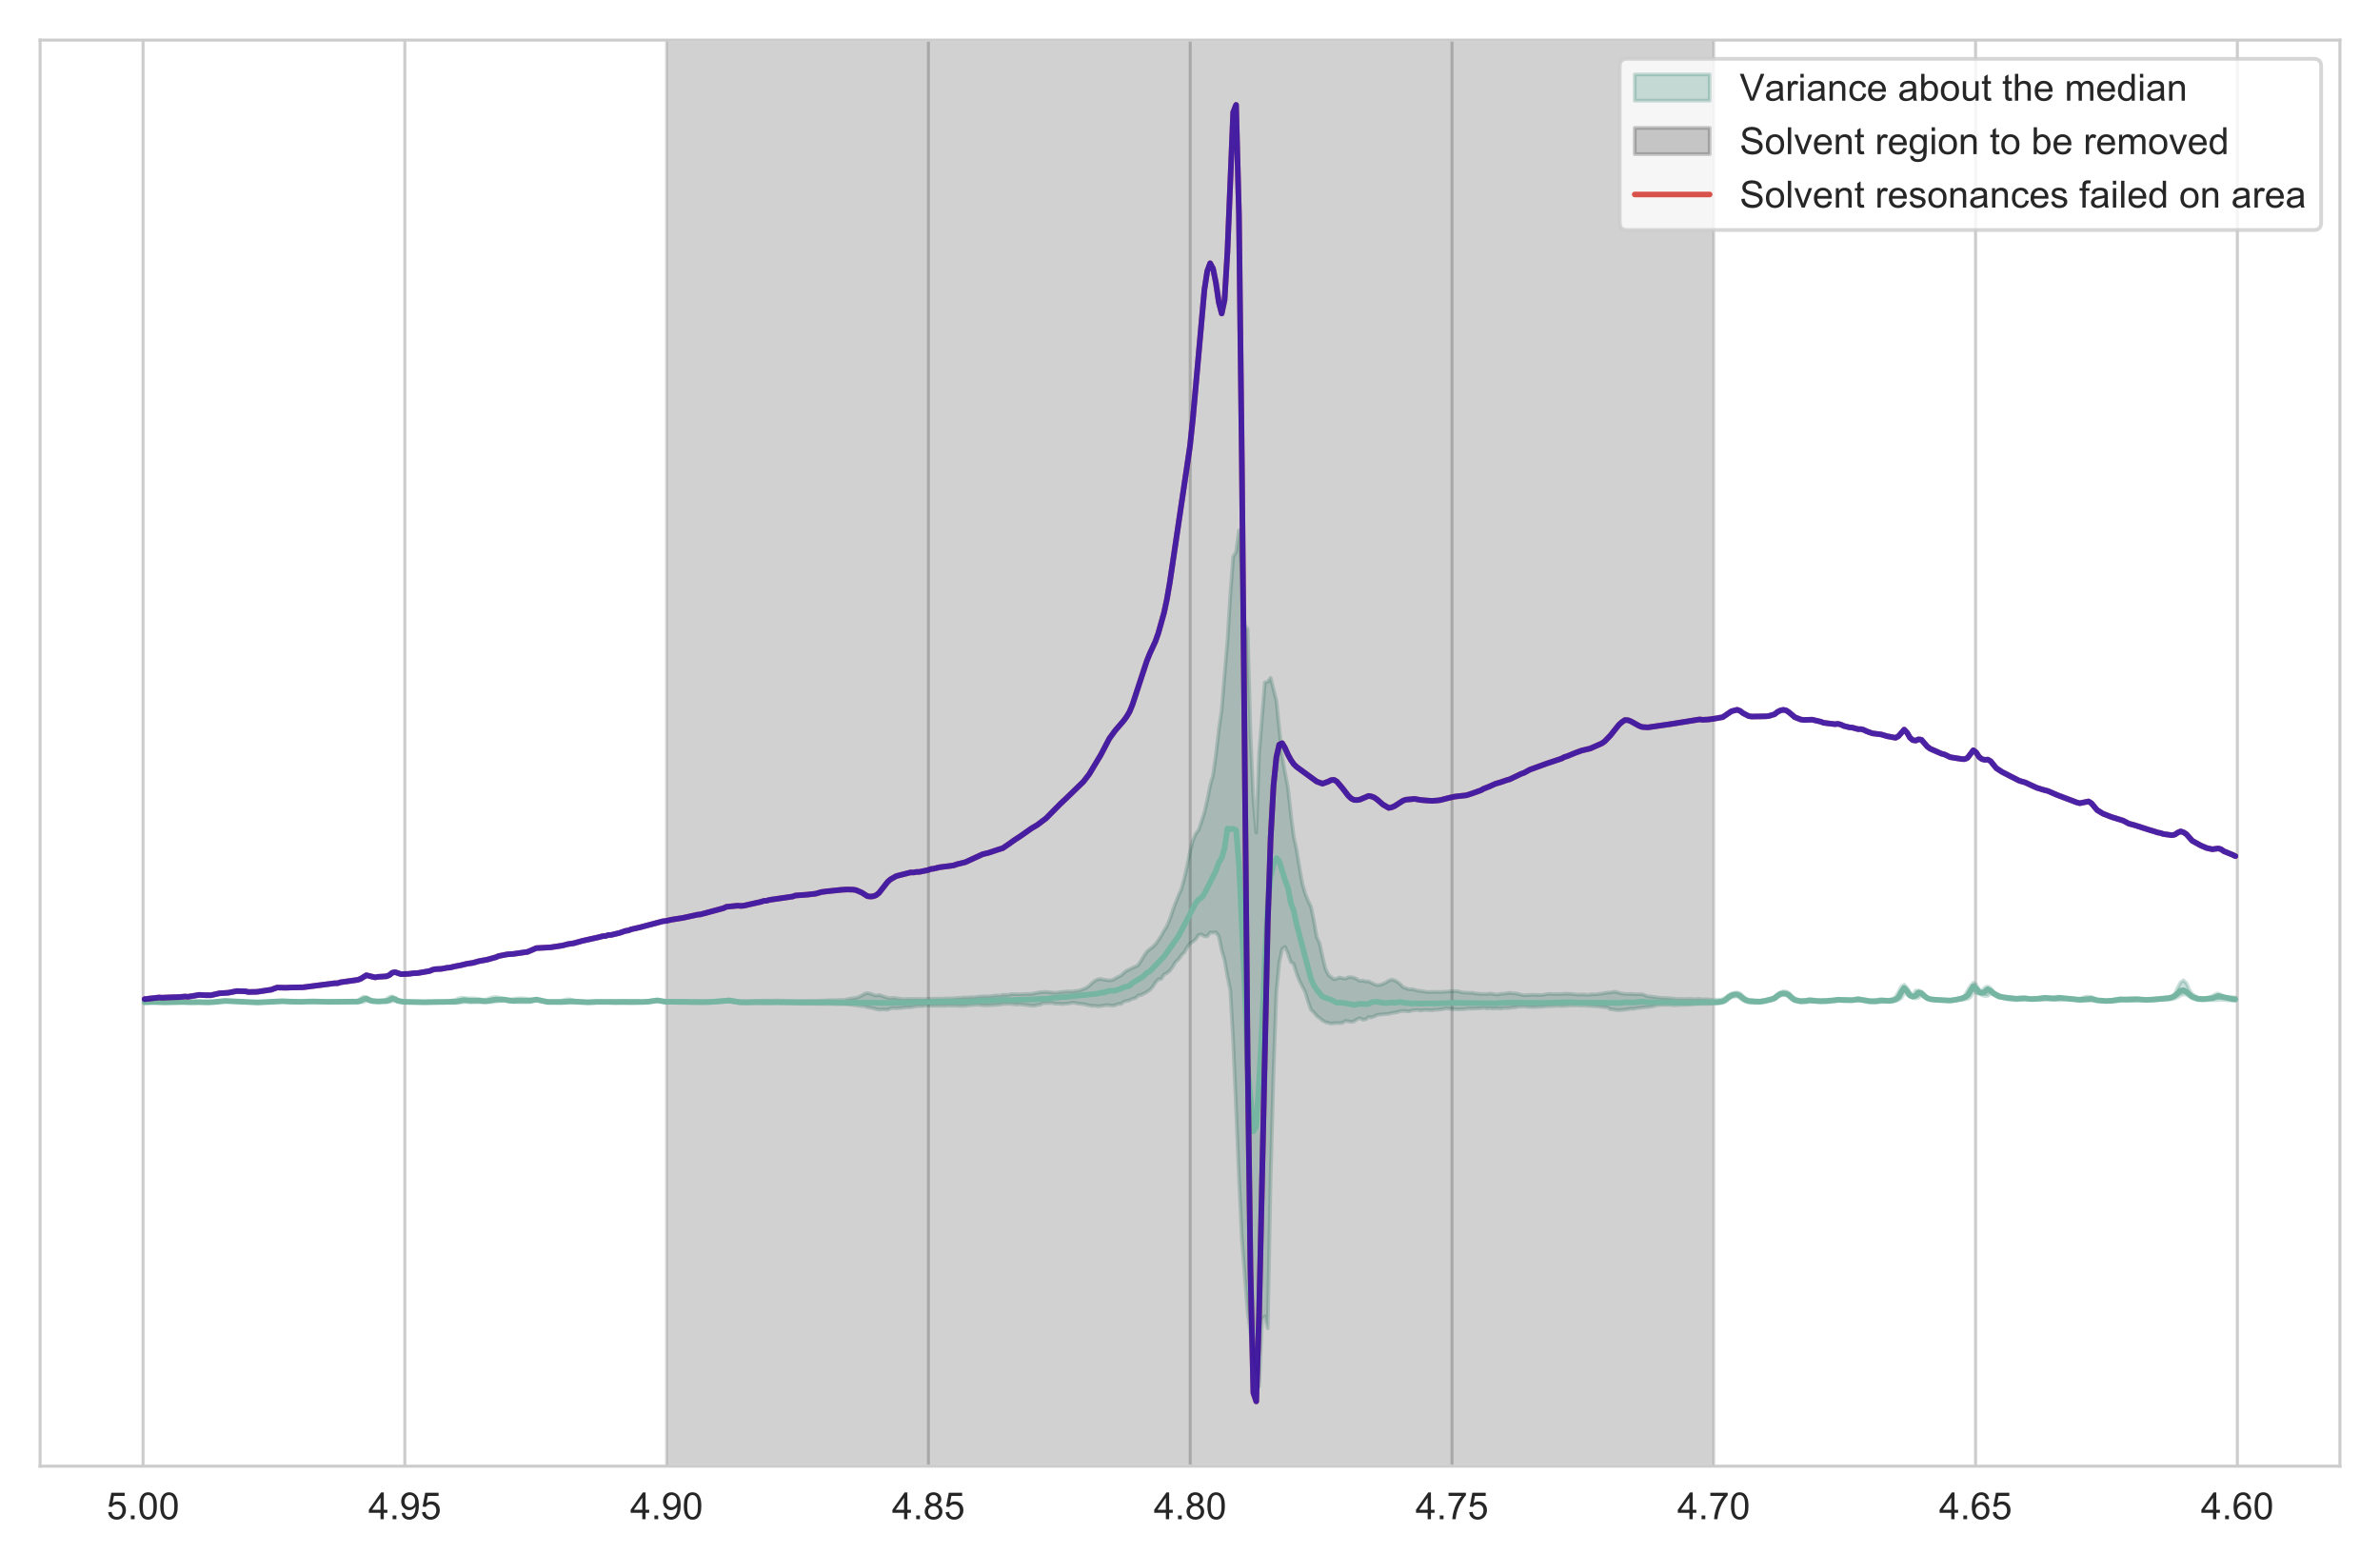 <?xml version="1.0" encoding="utf-8" standalone="no"?>
<!DOCTYPE svg PUBLIC "-//W3C//DTD SVG 1.1//EN"
  "http://www.w3.org/Graphics/SVG/1.1/DTD/svg11.dtd">
<!-- Created with matplotlib (https://matplotlib.org/) -->
<svg height="414.565pt" version="1.1" viewBox="0 0 635.2 414.565" width="635.2pt" xmlns="http://www.w3.org/2000/svg" xmlns:xlink="http://www.w3.org/1999/xlink">
 <defs>
  <style type="text/css">
*{stroke-linecap:butt;stroke-linejoin:round;}
  </style>
 </defs>
 <g id="figure_1">
  <g id="patch_1">
   <path d="M 0 414.565 
L 635.2 414.565 
L 635.2 0 
L 0 0 
z
" style="fill:#ffffff;"/>
  </g>
  <g id="axes_1">
   <g id="patch_2">
    <path d="M 10.7 391.22 
L 624.5 391.22 
L 624.5 10.7 
L 10.7 10.7 
z
" style="fill:#ffffff;"/>
   </g>
   <g id="matplotlib.axis_1">
    <g id="xtick_1">
     <g id="line2d_1">
      <path clip-path="url(#p635c91c981)" d="M 597.131 391.22 
L 597.131 10.7 
" style="fill:none;stroke:#cccccc;stroke-linecap:round;stroke-width:0.8;"/>
     </g>
     <g id="text_1">
      <!-- 4.60 -->
      <defs>
       <path d="M 32.328 0 
L 32.328 17.141 
L 1.266 17.141 
L 1.266 25.203 
L 33.938 71.578 
L 41.109 71.578 
L 41.109 25.203 
L 50.781 25.203 
L 50.781 17.141 
L 41.109 17.141 
L 41.109 0 
z
M 32.328 25.203 
L 32.328 57.469 
L 9.906 25.203 
z
" id="ArialMT-52"/>
       <path d="M 9.078 0 
L 9.078 10.016 
L 19.094 10.016 
L 19.094 0 
z
" id="ArialMT-46"/>
       <path d="M 49.75 54.047 
L 41.016 53.375 
Q 39.844 58.547 37.703 60.891 
Q 34.125 64.656 28.906 64.656 
Q 24.703 64.656 21.531 62.312 
Q 17.391 59.281 14.984 53.469 
Q 12.594 47.656 12.5 36.922 
Q 15.672 41.75 20.266 44.094 
Q 24.859 46.438 29.891 46.438 
Q 38.672 46.438 44.844 39.969 
Q 51.031 33.5 51.031 23.25 
Q 51.031 16.5 48.125 10.719 
Q 45.219 4.938 40.141 1.859 
Q 35.062 -1.219 28.609 -1.219 
Q 17.625 -1.219 10.688 6.859 
Q 3.766 14.938 3.766 33.5 
Q 3.766 54.25 11.422 63.672 
Q 18.109 71.875 29.438 71.875 
Q 37.891 71.875 43.281 67.141 
Q 48.688 62.406 49.75 54.047 
z
M 13.875 23.188 
Q 13.875 18.656 15.797 14.5 
Q 17.719 10.359 21.188 8.172 
Q 24.656 6 28.469 6 
Q 34.031 6 38.031 10.484 
Q 42.047 14.984 42.047 22.703 
Q 42.047 30.125 38.078 34.391 
Q 34.125 38.672 28.125 38.672 
Q 22.172 38.672 18.016 34.391 
Q 13.875 30.125 13.875 23.188 
z
" id="ArialMT-54"/>
       <path d="M 4.156 35.297 
Q 4.156 48 6.766 55.734 
Q 9.375 63.484 14.516 67.672 
Q 19.672 71.875 27.484 71.875 
Q 33.25 71.875 37.594 69.547 
Q 41.938 67.234 44.766 62.859 
Q 47.609 58.5 49.219 52.219 
Q 50.828 45.953 50.828 35.297 
Q 50.828 22.703 48.234 14.969 
Q 45.656 7.234 40.5 3 
Q 35.359 -1.219 27.484 -1.219 
Q 17.141 -1.219 11.234 6.203 
Q 4.156 15.141 4.156 35.297 
z
M 13.188 35.297 
Q 13.188 17.672 17.312 11.828 
Q 21.438 6 27.484 6 
Q 33.547 6 37.672 11.859 
Q 41.797 17.719 41.797 35.297 
Q 41.797 52.984 37.672 58.781 
Q 33.547 64.594 27.391 64.594 
Q 21.344 64.594 17.719 59.469 
Q 13.188 52.938 13.188 35.297 
z
" id="ArialMT-48"/>
      </defs>
      <g style="fill:#262626;" transform="translate(587.401 405.378)scale(0.1 -0.1)">
       <use xlink:href="#ArialMT-52"/>
       <use x="55.615" xlink:href="#ArialMT-46"/>
       <use x="83.398" xlink:href="#ArialMT-54"/>
       <use x="139.014" xlink:href="#ArialMT-48"/>
      </g>
     </g>
    </g>
    <g id="xtick_2">
     <g id="line2d_2">
      <path clip-path="url(#p635c91c981)" d="M 527.262 391.22 
L 527.262 10.7 
" style="fill:none;stroke:#cccccc;stroke-linecap:round;stroke-width:0.8;"/>
     </g>
     <g id="text_2">
      <!-- 4.65 -->
      <defs>
       <path d="M 4.156 18.75 
L 13.375 19.531 
Q 14.406 12.797 18.141 9.391 
Q 21.875 6 27.156 6 
Q 33.5 6 37.891 10.781 
Q 42.281 15.578 42.281 23.484 
Q 42.281 31 38.062 35.344 
Q 33.844 39.703 27 39.703 
Q 22.75 39.703 19.328 37.766 
Q 15.922 35.844 13.969 32.766 
L 5.719 33.844 
L 12.641 70.609 
L 48.25 70.609 
L 48.25 62.203 
L 19.672 62.203 
L 15.828 42.969 
Q 22.266 47.469 29.344 47.469 
Q 38.719 47.469 45.156 40.969 
Q 51.609 34.469 51.609 24.266 
Q 51.609 14.547 45.953 7.469 
Q 39.062 -1.219 27.156 -1.219 
Q 17.391 -1.219 11.203 4.25 
Q 5.031 9.719 4.156 18.75 
z
" id="ArialMT-53"/>
      </defs>
      <g style="fill:#262626;" transform="translate(517.532 405.378)scale(0.1 -0.1)">
       <use xlink:href="#ArialMT-52"/>
       <use x="55.615" xlink:href="#ArialMT-46"/>
       <use x="83.398" xlink:href="#ArialMT-54"/>
       <use x="139.014" xlink:href="#ArialMT-53"/>
      </g>
     </g>
    </g>
    <g id="xtick_3">
     <g id="line2d_3">
      <path clip-path="url(#p635c91c981)" d="M 457.393 391.22 
L 457.393 10.7 
" style="fill:none;stroke:#cccccc;stroke-linecap:round;stroke-width:0.8;"/>
     </g>
     <g id="text_3">
      <!-- 4.70 -->
      <defs>
       <path d="M 4.734 62.203 
L 4.734 70.656 
L 51.078 70.656 
L 51.078 63.812 
Q 44.234 56.547 37.516 44.484 
Q 30.812 32.422 27.156 19.672 
Q 24.516 10.688 23.781 0 
L 14.75 0 
Q 14.891 8.453 18.062 20.406 
Q 21.234 32.375 27.172 43.484 
Q 33.109 54.594 39.797 62.203 
z
" id="ArialMT-55"/>
      </defs>
      <g style="fill:#262626;" transform="translate(447.663 405.378)scale(0.1 -0.1)">
       <use xlink:href="#ArialMT-52"/>
       <use x="55.615" xlink:href="#ArialMT-46"/>
       <use x="83.398" xlink:href="#ArialMT-55"/>
       <use x="139.014" xlink:href="#ArialMT-48"/>
      </g>
     </g>
    </g>
    <g id="xtick_4">
     <g id="line2d_4">
      <path clip-path="url(#p635c91c981)" d="M 387.525 391.22 
L 387.525 10.7 
" style="fill:none;stroke:#cccccc;stroke-linecap:round;stroke-width:0.8;"/>
     </g>
     <g id="text_4">
      <!-- 4.75 -->
      <g style="fill:#262626;" transform="translate(377.794 405.378)scale(0.1 -0.1)">
       <use xlink:href="#ArialMT-52"/>
       <use x="55.615" xlink:href="#ArialMT-46"/>
       <use x="83.398" xlink:href="#ArialMT-55"/>
       <use x="139.014" xlink:href="#ArialMT-53"/>
      </g>
     </g>
    </g>
    <g id="xtick_5">
     <g id="line2d_5">
      <path clip-path="url(#p635c91c981)" d="M 317.656 391.22 
L 317.656 10.7 
" style="fill:none;stroke:#cccccc;stroke-linecap:round;stroke-width:0.8;"/>
     </g>
     <g id="text_5">
      <!-- 4.80 -->
      <defs>
       <path d="M 17.672 38.812 
Q 12.203 40.828 9.562 44.531 
Q 6.938 48.25 6.938 53.422 
Q 6.938 61.234 12.547 66.547 
Q 18.172 71.875 27.484 71.875 
Q 36.859 71.875 42.578 66.422 
Q 48.297 60.984 48.297 53.172 
Q 48.297 48.188 45.672 44.5 
Q 43.062 40.828 37.75 38.812 
Q 44.344 36.672 47.781 31.875 
Q 51.219 27.094 51.219 20.453 
Q 51.219 11.281 44.719 5.031 
Q 38.234 -1.219 27.641 -1.219 
Q 17.047 -1.219 10.547 5.047 
Q 4.047 11.328 4.047 20.703 
Q 4.047 27.688 7.594 32.391 
Q 11.141 37.109 17.672 38.812 
z
M 15.922 53.719 
Q 15.922 48.641 19.188 45.406 
Q 22.469 42.188 27.688 42.188 
Q 32.766 42.188 36.016 45.375 
Q 39.266 48.578 39.266 53.219 
Q 39.266 58.062 35.906 61.359 
Q 32.562 64.656 27.594 64.656 
Q 22.562 64.656 19.234 61.422 
Q 15.922 58.203 15.922 53.719 
z
M 13.094 20.656 
Q 13.094 16.891 14.875 13.375 
Q 16.656 9.859 20.172 7.922 
Q 23.688 6 27.734 6 
Q 34.031 6 38.125 10.047 
Q 42.234 14.109 42.234 20.359 
Q 42.234 26.703 38.016 30.859 
Q 33.797 35.016 27.438 35.016 
Q 21.234 35.016 17.156 30.906 
Q 13.094 26.812 13.094 20.656 
z
" id="ArialMT-56"/>
      </defs>
      <g style="fill:#262626;" transform="translate(307.925 405.378)scale(0.1 -0.1)">
       <use xlink:href="#ArialMT-52"/>
       <use x="55.615" xlink:href="#ArialMT-46"/>
       <use x="83.398" xlink:href="#ArialMT-56"/>
       <use x="139.014" xlink:href="#ArialMT-48"/>
      </g>
     </g>
    </g>
    <g id="xtick_6">
     <g id="line2d_6">
      <path clip-path="url(#p635c91c981)" d="M 247.787 391.22 
L 247.787 10.7 
" style="fill:none;stroke:#cccccc;stroke-linecap:round;stroke-width:0.8;"/>
     </g>
     <g id="text_6">
      <!-- 4.85 -->
      <g style="fill:#262626;" transform="translate(238.057 405.378)scale(0.1 -0.1)">
       <use xlink:href="#ArialMT-52"/>
       <use x="55.615" xlink:href="#ArialMT-46"/>
       <use x="83.398" xlink:href="#ArialMT-56"/>
       <use x="139.014" xlink:href="#ArialMT-53"/>
      </g>
     </g>
    </g>
    <g id="xtick_7">
     <g id="line2d_7">
      <path clip-path="url(#p635c91c981)" d="M 177.918 391.22 
L 177.918 10.7 
" style="fill:none;stroke:#cccccc;stroke-linecap:round;stroke-width:0.8;"/>
     </g>
     <g id="text_7">
      <!-- 4.90 -->
      <defs>
       <path d="M 5.469 16.547 
L 13.922 17.328 
Q 14.984 11.375 18.016 8.688 
Q 21.047 6 25.781 6 
Q 29.828 6 32.875 7.859 
Q 35.938 9.719 37.891 12.812 
Q 39.844 15.922 41.156 21.188 
Q 42.484 26.469 42.484 31.938 
Q 42.484 32.516 42.438 33.688 
Q 39.797 29.5 35.234 26.875 
Q 30.672 24.266 25.344 24.266 
Q 16.453 24.266 10.297 30.703 
Q 4.156 37.156 4.156 47.703 
Q 4.156 58.594 10.578 65.234 
Q 17 71.875 26.656 71.875 
Q 33.641 71.875 39.422 68.109 
Q 45.219 64.359 48.219 57.391 
Q 51.219 50.438 51.219 37.25 
Q 51.219 23.531 48.234 15.406 
Q 45.266 7.281 39.375 3.031 
Q 33.5 -1.219 25.594 -1.219 
Q 17.188 -1.219 11.859 3.438 
Q 6.547 8.109 5.469 16.547 
z
M 41.453 48.141 
Q 41.453 55.719 37.422 60.156 
Q 33.406 64.594 27.734 64.594 
Q 21.875 64.594 17.531 59.812 
Q 13.188 55.031 13.188 47.406 
Q 13.188 40.578 17.312 36.297 
Q 21.438 32.031 27.484 32.031 
Q 33.594 32.031 37.516 36.297 
Q 41.453 40.578 41.453 48.141 
z
" id="ArialMT-57"/>
      </defs>
      <g style="fill:#262626;" transform="translate(168.188 405.378)scale(0.1 -0.1)">
       <use xlink:href="#ArialMT-52"/>
       <use x="55.615" xlink:href="#ArialMT-46"/>
       <use x="83.398" xlink:href="#ArialMT-57"/>
       <use x="139.014" xlink:href="#ArialMT-48"/>
      </g>
     </g>
    </g>
    <g id="xtick_8">
     <g id="line2d_8">
      <path clip-path="url(#p635c91c981)" d="M 108.05 391.22 
L 108.05 10.7 
" style="fill:none;stroke:#cccccc;stroke-linecap:round;stroke-width:0.8;"/>
     </g>
     <g id="text_8">
      <!-- 4.95 -->
      <g style="fill:#262626;" transform="translate(98.319 405.378)scale(0.1 -0.1)">
       <use xlink:href="#ArialMT-52"/>
       <use x="55.615" xlink:href="#ArialMT-46"/>
       <use x="83.398" xlink:href="#ArialMT-57"/>
       <use x="139.014" xlink:href="#ArialMT-53"/>
      </g>
     </g>
    </g>
    <g id="xtick_9">
     <g id="line2d_9">
      <path clip-path="url(#p635c91c981)" d="M 38.181 391.22 
L 38.181 10.7 
" style="fill:none;stroke:#cccccc;stroke-linecap:round;stroke-width:0.8;"/>
     </g>
     <g id="text_9">
      <!-- 5.00 -->
      <g style="fill:#262626;" transform="translate(28.45 405.378)scale(0.1 -0.1)">
       <use xlink:href="#ArialMT-53"/>
       <use x="55.615" xlink:href="#ArialMT-46"/>
       <use x="83.398" xlink:href="#ArialMT-48"/>
       <use x="139.014" xlink:href="#ArialMT-48"/>
      </g>
     </g>
    </g>
   </g>
   <g id="matplotlib.axis_2"/>
   <g id="PolyCollection_1">
    <defs>
     <path d="M 38.6 -147.257 
L 38.6 -147.012 
L 39.369 -147.04 
L 40.137 -147.04 
L 40.906 -147.1 
L 41.674 -147.073 
L 42.443 -147.046 
L 43.212 -147.003 
L 43.98 -147.021 
L 44.749 -147.004 
L 45.517 -147.021 
L 46.286 -147.022 
L 47.055 -147.007 
L 47.823 -147.03 
L 48.592 -147.065 
L 49.36 -147.043 
L 50.129 -146.995 
L 50.898 -146.996 
L 51.666 -147.037 
L 52.435 -147.04 
L 53.203 -147.021 
L 53.972 -147.002 
L 54.74 -146.971 
L 55.509 -146.982 
L 56.278 -146.972 
L 57.046 -147.032 
L 57.815 -147.141 
L 58.583 -147.226 
L 59.352 -147.314 
L 60.121 -147.301 
L 60.889 -147.3 
L 61.658 -147.292 
L 62.426 -147.234 
L 63.195 -147.202 
L 63.964 -147.185 
L 64.732 -147.096 
L 65.501 -147.106 
L 66.269 -147.092 
L 67.038 -147.03 
L 67.807 -146.996 
L 68.575 -146.945 
L 69.344 -146.941 
L 70.112 -146.969 
L 70.881 -147.051 
L 71.65 -147.114 
L 72.418 -147.111 
L 73.187 -147.138 
L 73.955 -147.23 
L 74.724 -147.256 
L 75.493 -147.28 
L 76.261 -147.212 
L 77.03 -147.18 
L 77.798 -147.144 
L 78.567 -147.116 
L 79.336 -147.103 
L 80.104 -147.1 
L 80.873 -147.114 
L 81.641 -147.131 
L 82.41 -147.175 
L 83.179 -147.171 
L 83.947 -147.142 
L 84.716 -147.13 
L 85.484 -147.118 
L 86.253 -147.114 
L 87.021 -147.115 
L 87.79 -147.095 
L 88.559 -147.086 
L 89.327 -147.03 
L 90.096 -147.017 
L 90.864 -147.032 
L 91.633 -147.035 
L 92.402 -147.05 
L 93.17 -147.076 
L 93.939 -147.095 
L 94.707 -147.066 
L 95.476 -147.068 
L 96.245 -147.132 
L 97.013 -147.19 
L 97.782 -147.487 
L 98.55 -147.449 
L 99.319 -147.297 
L 100.088 -147.207 
L 100.856 -147.16 
L 101.625 -147.23 
L 102.393 -147.234 
L 103.162 -147.198 
L 103.931 -147.254 
L 104.699 -147.421 
L 105.468 -147.459 
L 106.236 -147.288 
L 107.005 -147.136 
L 107.774 -147.071 
L 108.542 -147.062 
L 109.311 -147.093 
L 110.079 -147.083 
L 110.848 -147.037 
L 111.617 -146.998 
L 112.385 -146.982 
L 113.154 -146.983 
L 113.922 -146.981 
L 114.691 -147.021 
L 115.46 -147.087 
L 116.228 -147.055 
L 116.997 -147.095 
L 117.765 -147.073 
L 118.534 -147.054 
L 119.302 -147.065 
L 120.071 -146.984 
L 120.84 -146.953 
L 121.608 -146.95 
L 122.377 -147.03 
L 123.145 -147.106 
L 123.914 -147.192 
L 124.683 -147.193 
L 125.451 -147.097 
L 126.22 -147.076 
L 126.988 -147.098 
L 127.757 -147.129 
L 128.526 -147.118 
L 129.294 -147.079 
L 130.063 -147.135 
L 130.831 -147.155 
L 131.6 -147.225 
L 132.369 -147.299 
L 133.137 -147.423 
L 133.906 -147.469 
L 134.674 -147.52 
L 135.443 -147.373 
L 136.212 -147.289 
L 136.98 -147.208 
L 137.749 -147.17 
L 138.517 -147.152 
L 139.286 -147.141 
L 140.055 -147.143 
L 140.823 -147.148 
L 141.592 -147.216 
L 142.36 -147.468 
L 143.129 -147.636 
L 143.898 -147.515 
L 144.666 -147.308 
L 145.435 -147.131 
L 146.203 -147.048 
L 146.972 -147.046 
L 147.74 -147.006 
L 148.509 -146.982 
L 149.278 -146.964 
L 150.046 -146.962 
L 150.815 -146.978 
L 151.583 -146.97 
L 152.352 -146.985 
L 153.121 -146.998 
L 153.889 -146.979 
L 154.658 -146.988 
L 155.426 -146.95 
L 156.195 -146.983 
L 156.964 -146.954 
L 157.732 -146.967 
L 158.501 -146.974 
L 159.269 -147.01 
L 160.038 -147.009 
L 160.807 -147.008 
L 161.575 -146.989 
L 162.344 -147.005 
L 163.112 -146.934 
L 163.881 -146.89 
L 164.65 -146.904 
L 165.418 -146.952 
L 166.187 -146.972 
L 166.955 -146.95 
L 167.724 -146.892 
L 168.493 -146.892 
L 169.261 -146.899 
L 170.03 -146.934 
L 170.798 -146.991 
L 171.567 -147 
L 172.336 -147.047 
L 173.104 -147.105 
L 173.873 -147.211 
L 174.641 -147.373 
L 175.41 -147.45 
L 176.179 -147.338 
L 176.947 -147.162 
L 177.716 -147.121 
L 178.484 -147.116 
L 179.253 -147.065 
L 180.021 -147.045 
L 180.79 -146.987 
L 181.559 -146.966 
L 182.327 -146.975 
L 183.096 -146.974 
L 183.864 -146.948 
L 184.633 -146.913 
L 185.402 -146.924 
L 186.17 -146.906 
L 186.939 -146.89 
L 187.707 -146.893 
L 188.476 -146.946 
L 189.245 -146.972 
L 190.013 -147.025 
L 190.782 -147.048 
L 191.55 -147.14 
L 192.319 -147.192 
L 193.088 -147.24 
L 193.856 -147.292 
L 194.625 -147.359 
L 195.393 -147.223 
L 196.162 -147.059 
L 196.931 -146.935 
L 197.699 -146.906 
L 198.468 -146.907 
L 199.236 -146.886 
L 200.005 -146.895 
L 200.774 -146.907 
L 201.542 -146.911 
L 202.311 -146.918 
L 203.079 -146.9 
L 203.848 -146.874 
L 204.617 -146.9 
L 205.385 -146.914 
L 206.154 -146.956 
L 206.922 -146.935 
L 207.691 -146.957 
L 208.46 -146.948 
L 209.228 -146.941 
L 209.997 -146.876 
L 210.765 -146.858 
L 211.534 -146.834 
L 212.302 -146.759 
L 213.071 -146.749 
L 213.84 -146.708 
L 214.608 -146.728 
L 215.377 -146.74 
L 216.145 -146.71 
L 216.914 -146.748 
L 217.683 -146.698 
L 218.451 -146.702 
L 219.22 -146.703 
L 219.988 -146.659 
L 220.757 -146.68 
L 221.526 -146.697 
L 222.294 -146.66 
L 223.063 -146.624 
L 223.831 -146.638 
L 224.6 -146.628 
L 225.369 -146.629 
L 226.137 -146.583 
L 226.906 -146.478 
L 227.674 -146.402 
L 228.443 -146.288 
L 229.212 -146.198 
L 229.98 -146.099 
L 230.749 -146.042 
L 231.517 -145.786 
L 232.286 -145.672 
L 233.055 -145.518 
L 233.823 -145.302 
L 234.592 -145.144 
L 235.36 -145.197 
L 236.129 -145.188 
L 236.898 -145.142 
L 237.666 -145.466 
L 238.435 -145.576 
L 239.203 -145.534 
L 239.972 -145.565 
L 240.74 -145.652 
L 241.509 -145.743 
L 242.278 -145.781 
L 243.046 -145.79 
L 243.815 -145.932 
L 244.583 -146.063 
L 245.352 -146.108 
L 246.121 -146.101 
L 246.889 -146.216 
L 247.658 -146.237 
L 248.426 -146.218 
L 249.195 -146.187 
L 249.964 -146.205 
L 250.732 -146.173 
L 251.501 -146.216 
L 252.269 -146.17 
L 253.038 -146.235 
L 253.807 -146.233 
L 254.575 -146.213 
L 255.344 -146.215 
L 256.112 -146.153 
L 256.881 -146.169 
L 257.65 -146.181 
L 258.418 -146.319 
L 259.187 -146.355 
L 259.955 -146.426 
L 260.724 -146.481 
L 261.493 -146.437 
L 262.261 -146.338 
L 263.03 -146.278 
L 263.798 -146.316 
L 264.567 -146.373 
L 265.336 -146.401 
L 266.104 -146.46 
L 266.873 -146.496 
L 267.641 -146.683 
L 268.41 -146.675 
L 269.179 -146.716 
L 269.947 -146.667 
L 270.716 -146.603 
L 271.484 -146.524 
L 272.253 -146.606 
L 273.021 -146.483 
L 273.79 -146.43 
L 274.559 -146.327 
L 275.327 -146.217 
L 276.096 -146.21 
L 276.864 -146.418 
L 277.633 -146.513 
L 278.402 -146.895 
L 279.17 -146.897 
L 279.939 -146.915 
L 280.707 -146.971 
L 281.476 -146.766 
L 282.245 -146.729 
L 283.013 -146.71 
L 283.782 -146.662 
L 284.55 -146.743 
L 285.319 -146.815 
L 286.088 -146.998 
L 286.856 -146.96 
L 287.625 -146.79 
L 288.393 -146.714 
L 289.162 -146.63 
L 289.931 -146.478 
L 290.699 -146.298 
L 291.468 -146.158 
L 292.236 -146.199 
L 293.005 -146.048 
L 293.774 -146.131 
L 294.542 -146.243 
L 295.311 -146.379 
L 296.079 -146.327 
L 296.848 -146.212 
L 297.617 -146.323 
L 298.385 -146.662 
L 299.154 -146.676 
L 299.922 -147.261 
L 300.691 -147.502 
L 301.46 -147.635 
L 302.228 -148.071 
L 302.997 -148.208 
L 303.765 -148.886 
L 304.534 -149.057 
L 305.302 -149.443 
L 306.071 -149.841 
L 306.84 -150.386 
L 307.608 -151.178 
L 308.377 -152.357 
L 309.145 -153.226 
L 309.914 -153.35 
L 310.683 -154.527 
L 311.451 -154.927 
L 312.22 -155.558 
L 312.988 -156.585 
L 313.757 -157.854 
L 314.526 -158.574 
L 315.294 -159.683 
L 316.063 -160.421 
L 316.831 -161.781 
L 317.6 -162.824 
L 318.369 -163.311 
L 319.137 -163.957 
L 319.906 -165.107 
L 320.674 -165.224 
L 321.443 -164.737 
L 322.212 -164.732 
L 322.98 -165.724 
L 323.749 -165.686 
L 324.517 -165.796 
L 325.286 -164.751 
L 326.055 -161.018 
L 326.823 -158.436 
L 327.592 -154.013 
L 328.36 -150.37 
L 329.129 -136.728 
L 329.898 -118.718 
L 330.666 -100.4 
L 331.435 -84.182 
L 332.203 -74.318 
L 332.972 -64.556 
L 333.74 -58.926 
L 334.509 -51.242 
L 335.278 -48.854 
L 336.046 -44.635 
L 336.815 -62.415 
L 337.583 -63.356 
L 338.352 -60.149 
L 339.121 -100.223 
L 339.889 -128.303 
L 340.658 -149.763 
L 341.426 -157.766 
L 342.195 -161.32 
L 342.964 -161.888 
L 343.732 -160.157 
L 344.501 -157.868 
L 345.269 -157.348 
L 346.038 -154.865 
L 346.807 -152.872 
L 347.575 -151.354 
L 348.344 -149.88 
L 349.112 -147.337 
L 349.881 -145.144 
L 350.65 -144.423 
L 351.418 -143.483 
L 352.187 -142.905 
L 352.955 -142.264 
L 353.724 -141.823 
L 354.493 -141.649 
L 355.261 -141.435 
L 356.03 -141.536 
L 356.798 -141.609 
L 357.567 -141.555 
L 358.336 -141.658 
L 359.104 -142.162 
L 359.873 -142.035 
L 360.641 -141.879 
L 361.41 -142.047 
L 362.179 -142.571 
L 362.947 -142.899 
L 363.716 -142.464 
L 364.484 -142.535 
L 365.253 -143.167 
L 366.021 -143.089 
L 366.79 -143.347 
L 367.559 -143.769 
L 368.327 -143.85 
L 369.096 -143.914 
L 369.864 -143.992 
L 370.633 -144.033 
L 371.402 -144.248 
L 372.17 -144.357 
L 372.939 -144.5 
L 373.707 -144.721 
L 374.476 -144.82 
L 375.245 -144.762 
L 376.013 -144.662 
L 376.782 -144.922 
L 377.55 -145.009 
L 378.319 -145.099 
L 379.088 -144.9 
L 379.856 -145.011 
L 380.625 -145.078 
L 381.393 -145.011 
L 382.162 -144.97 
L 382.931 -145.11 
L 383.699 -145.136 
L 384.468 -145.203 
L 385.236 -145.321 
L 386.005 -145.487 
L 386.774 -145.41 
L 387.542 -145.321 
L 388.311 -145.283 
L 389.079 -145.236 
L 389.848 -145.232 
L 390.617 -145.3 
L 391.385 -145.362 
L 392.154 -145.469 
L 392.922 -145.417 
L 393.691 -145.473 
L 394.46 -145.499 
L 395.228 -145.521 
L 395.997 -145.664 
L 396.765 -145.46 
L 397.534 -145.543 
L 398.302 -145.465 
L 399.071 -145.494 
L 399.84 -145.512 
L 400.608 -145.425 
L 401.377 -145.593 
L 402.145 -145.573 
L 402.914 -145.618 
L 403.683 -145.736 
L 404.451 -145.781 
L 405.22 -145.962 
L 405.988 -145.967 
L 406.757 -146.01 
L 407.526 -145.909 
L 408.294 -145.882 
L 409.063 -145.848 
L 409.831 -145.863 
L 410.6 -145.923 
L 411.369 -145.923 
L 412.137 -145.996 
L 412.906 -146.06 
L 413.674 -146.097 
L 414.443 -146.114 
L 415.212 -146.158 
L 415.98 -146.185 
L 416.749 -146.125 
L 417.517 -146.158 
L 418.286 -146.198 
L 419.055 -146.302 
L 419.823 -146.242 
L 420.592 -146.286 
L 421.36 -146.242 
L 422.129 -146.214 
L 422.898 -146.257 
L 423.666 -146.161 
L 424.435 -146.157 
L 425.203 -146.084 
L 425.972 -146.054 
L 426.74 -145.979 
L 427.509 -145.876 
L 428.278 -145.814 
L 429.046 -145.728 
L 429.815 -145.23 
L 430.583 -145.199 
L 431.352 -145.046 
L 432.121 -145.019 
L 432.889 -145.082 
L 433.658 -145.149 
L 434.426 -145.26 
L 435.195 -145.423 
L 435.964 -145.371 
L 436.732 -145.551 
L 437.501 -145.643 
L 438.269 -145.726 
L 439.038 -145.807 
L 439.807 -145.876 
L 440.575 -145.958 
L 441.344 -146.094 
L 442.112 -146.302 
L 442.881 -146.41 
L 443.65 -146.44 
L 444.418 -146.432 
L 445.187 -146.466 
L 445.955 -146.39 
L 446.724 -146.322 
L 447.493 -146.356 
L 448.261 -146.42 
L 449.03 -146.443 
L 449.798 -146.44 
L 450.567 -146.467 
L 451.336 -146.505 
L 452.104 -146.585 
L 452.873 -146.681 
L 453.641 -146.661 
L 454.41 -146.689 
L 455.179 -146.679 
L 455.947 -146.726 
L 456.716 -146.762 
L 457.484 -146.783 
L 458.253 -146.83 
L 459.021 -146.818 
L 459.79 -147.011 
L 460.559 -147.309 
L 461.327 -147.935 
L 462.096 -148.444 
L 462.864 -148.623 
L 463.633 -148.693 
L 464.402 -148.221 
L 465.17 -147.607 
L 465.939 -147.265 
L 466.707 -147.089 
L 467.476 -147.01 
L 468.245 -146.93 
L 469.013 -147.001 
L 469.782 -146.981 
L 470.55 -147.067 
L 471.319 -147.205 
L 472.088 -147.469 
L 472.856 -147.679 
L 473.625 -147.901 
L 474.393 -148.407 
L 475.162 -148.876 
L 475.931 -149.032 
L 476.699 -149.009 
L 477.468 -148.475 
L 478.236 -147.826 
L 479.005 -147.407 
L 479.774 -147.231 
L 480.542 -147.094 
L 481.311 -147.09 
L 482.079 -147.109 
L 482.848 -147.231 
L 483.617 -147.315 
L 484.385 -147.261 
L 485.154 -147.171 
L 485.922 -147.119 
L 486.691 -147.135 
L 487.46 -147.112 
L 488.228 -147.183 
L 488.997 -147.28 
L 489.765 -147.38 
L 490.534 -147.485 
L 491.302 -147.444 
L 492.071 -147.384 
L 492.84 -147.374 
L 493.608 -147.38 
L 494.377 -147.45 
L 495.145 -147.557 
L 495.914 -147.6 
L 496.683 -147.564 
L 497.451 -147.422 
L 498.22 -147.238 
L 498.988 -147.107 
L 499.757 -147.069 
L 500.526 -147.081 
L 501.294 -147.13 
L 502.063 -147.227 
L 502.831 -147.27 
L 503.6 -147.224 
L 504.369 -147.232 
L 505.137 -147.322 
L 505.906 -147.489 
L 506.674 -147.751 
L 507.443 -148.204 
L 508.212 -149.578 
L 508.98 -149.105 
L 509.749 -148.568 
L 510.517 -148.319 
L 511.286 -148.138 
L 512.055 -148.369 
L 512.823 -148.981 
L 513.592 -148.507 
L 514.36 -148.055 
L 515.129 -147.764 
L 515.898 -147.628 
L 516.666 -147.622 
L 517.435 -147.539 
L 518.203 -147.476 
L 518.972 -147.462 
L 519.74 -147.433 
L 520.509 -147.426 
L 521.278 -147.492 
L 522.046 -147.595 
L 522.815 -147.728 
L 523.583 -147.781 
L 524.352 -147.874 
L 525.121 -147.992 
L 525.889 -148.512 
L 526.658 -149.877 
L 527.426 -149.662 
L 528.195 -149.341 
L 528.964 -149.027 
L 529.732 -148.79 
L 530.501 -148.818 
L 531.269 -149.469 
L 532.038 -149.137 
L 532.807 -148.641 
L 533.575 -148.379 
L 534.344 -148.25 
L 535.112 -148.042 
L 535.881 -147.862 
L 536.65 -147.784 
L 537.418 -147.714 
L 538.187 -147.685 
L 538.955 -147.808 
L 539.724 -147.874 
L 540.493 -147.9 
L 541.261 -147.835 
L 542.03 -147.777 
L 542.798 -147.716 
L 543.567 -147.776 
L 544.336 -147.794 
L 545.104 -147.797 
L 545.873 -147.763 
L 546.641 -147.801 
L 547.41 -147.754 
L 548.179 -147.793 
L 548.947 -147.715 
L 549.716 -147.686 
L 550.484 -147.737 
L 551.253 -147.832 
L 552.021 -147.8 
L 552.79 -147.751 
L 553.559 -147.711 
L 554.327 -147.601 
L 555.096 -147.483 
L 555.864 -147.475 
L 556.633 -147.519 
L 557.402 -147.521 
L 558.17 -147.549 
L 558.939 -147.536 
L 559.707 -147.439 
L 560.476 -147.411 
L 561.245 -147.36 
L 562.013 -147.34 
L 562.782 -147.291 
L 563.55 -147.293 
L 564.319 -147.337 
L 565.088 -147.423 
L 565.856 -147.471 
L 566.625 -147.516 
L 567.393 -147.46 
L 568.162 -147.495 
L 568.931 -147.527 
L 569.699 -147.543 
L 570.468 -147.562 
L 571.236 -147.579 
L 572.005 -147.562 
L 572.774 -147.541 
L 573.542 -147.577 
L 574.311 -147.615 
L 575.079 -147.638 
L 575.848 -147.695 
L 576.617 -147.788 
L 577.385 -147.798 
L 578.154 -147.805 
L 578.922 -147.845 
L 579.691 -147.971 
L 580.46 -148.109 
L 581.228 -148.484 
L 581.997 -148.972 
L 582.765 -149.232 
L 583.534 -149.101 
L 584.302 -148.672 
L 585.071 -148.194 
L 585.84 -147.877 
L 586.608 -147.689 
L 587.377 -147.609 
L 588.145 -147.626 
L 588.914 -147.683 
L 589.683 -147.734 
L 590.451 -147.687 
L 591.22 -147.681 
L 591.988 -147.723 
L 592.757 -147.787 
L 593.526 -147.747 
L 594.294 -147.684 
L 595.063 -147.635 
L 595.831 -147.575 
L 596.6 -147.529 
L 596.6 -148.422 
L 596.6 -148.422 
L 595.831 -148.484 
L 595.063 -148.502 
L 594.294 -148.517 
L 593.526 -148.685 
L 592.757 -149.173 
L 591.988 -149.484 
L 591.22 -149.246 
L 590.451 -148.824 
L 589.683 -148.474 
L 588.914 -148.299 
L 588.145 -148.274 
L 587.377 -148.235 
L 586.608 -148.404 
L 585.84 -148.822 
L 585.071 -149.339 
L 584.302 -150.485 
L 583.534 -152.218 
L 582.765 -152.989 
L 581.997 -152.473 
L 581.228 -151.053 
L 580.46 -149.413 
L 579.691 -148.762 
L 578.922 -148.606 
L 578.154 -148.511 
L 577.385 -148.39 
L 576.617 -148.34 
L 575.848 -148.235 
L 575.079 -148.16 
L 574.311 -148.084 
L 573.542 -148.02 
L 572.774 -148.019 
L 572.005 -147.959 
L 571.236 -148.075 
L 570.468 -148.202 
L 569.699 -148.25 
L 568.931 -148.248 
L 568.162 -148.19 
L 567.393 -148.077 
L 566.625 -148.114 
L 565.856 -148.194 
L 565.088 -148.079 
L 564.319 -147.912 
L 563.55 -147.722 
L 562.782 -147.642 
L 562.013 -147.623 
L 561.245 -147.651 
L 560.476 -147.713 
L 559.707 -147.837 
L 558.939 -148.204 
L 558.17 -148.573 
L 557.402 -148.6 
L 556.633 -148.586 
L 555.864 -148.326 
L 555.096 -148.081 
L 554.327 -148.033 
L 553.559 -148.117 
L 552.79 -148.233 
L 552.021 -148.319 
L 551.253 -148.358 
L 550.484 -148.456 
L 549.716 -148.61 
L 548.947 -148.643 
L 548.179 -148.545 
L 547.41 -148.447 
L 546.641 -148.5 
L 545.873 -148.566 
L 545.104 -148.583 
L 544.336 -148.406 
L 543.567 -148.229 
L 542.798 -148.141 
L 542.03 -148.187 
L 541.261 -148.304 
L 540.493 -148.454 
L 539.724 -148.511 
L 538.955 -148.453 
L 538.187 -148.345 
L 537.418 -148.356 
L 536.65 -148.481 
L 535.881 -148.592 
L 535.112 -148.677 
L 534.344 -148.792 
L 533.575 -149.087 
L 532.807 -149.416 
L 532.038 -150.003 
L 531.269 -150.922 
L 530.501 -151.352 
L 529.732 -151.052 
L 528.964 -150.17 
L 528.195 -150.612 
L 527.426 -151.859 
L 526.658 -152.356 
L 525.889 -151.507 
L 525.121 -150.257 
L 524.352 -148.93 
L 523.583 -148.469 
L 522.815 -148.223 
L 522.046 -148.05 
L 521.278 -147.883 
L 520.509 -147.784 
L 519.74 -147.739 
L 518.972 -147.82 
L 518.203 -147.861 
L 517.435 -147.911 
L 516.666 -148.007 
L 515.898 -148.016 
L 515.129 -148.171 
L 514.36 -148.407 
L 513.592 -149.203 
L 512.823 -150.002 
L 512.055 -150.267 
L 511.286 -150.252 
L 510.517 -149.175 
L 509.749 -149.705 
L 508.98 -151.038 
L 508.212 -151.83 
L 507.443 -151.314 
L 506.674 -149.868 
L 505.906 -148.588 
L 505.137 -148.038 
L 504.369 -147.867 
L 503.6 -147.791 
L 502.831 -147.894 
L 502.063 -147.983 
L 501.294 -147.86 
L 500.526 -147.748 
L 499.757 -147.644 
L 498.988 -147.728 
L 498.22 -147.859 
L 497.451 -148.016 
L 496.683 -148.091 
L 495.914 -148.264 
L 495.145 -148.129 
L 494.377 -147.928 
L 493.608 -147.888 
L 492.84 -147.856 
L 492.071 -147.92 
L 491.302 -148.043 
L 490.534 -148.082 
L 489.765 -147.923 
L 488.997 -147.808 
L 488.228 -147.824 
L 487.46 -147.761 
L 486.691 -147.75 
L 485.922 -147.731 
L 485.154 -147.741 
L 484.385 -147.834 
L 483.617 -147.956 
L 482.848 -147.996 
L 482.079 -147.793 
L 481.311 -147.745 
L 480.542 -147.758 
L 479.774 -147.838 
L 479.005 -148.15 
L 478.236 -148.781 
L 477.468 -149.632 
L 476.699 -149.992 
L 475.931 -150.047 
L 475.162 -149.79 
L 474.393 -149.308 
L 473.625 -148.626 
L 472.856 -148.257 
L 472.088 -148.086 
L 471.319 -147.83 
L 470.55 -147.683 
L 469.782 -147.591 
L 469.013 -147.596 
L 468.245 -147.665 
L 467.476 -147.738 
L 466.707 -147.817 
L 465.939 -148.197 
L 465.17 -148.804 
L 464.402 -149.555 
L 463.633 -149.737 
L 462.864 -149.654 
L 462.096 -149.449 
L 461.327 -149.025 
L 460.559 -148.394 
L 459.79 -147.986 
L 459.021 -147.821 
L 458.253 -147.842 
L 457.484 -147.85 
L 456.716 -147.833 
L 455.947 -147.89 
L 455.179 -147.949 
L 454.41 -147.896 
L 453.641 -148.038 
L 452.873 -147.98 
L 452.104 -147.948 
L 451.336 -148.01 
L 450.567 -148.023 
L 449.798 -147.969 
L 449.03 -148.011 
L 448.261 -148.013 
L 447.493 -148.015 
L 446.724 -148.102 
L 445.955 -148.168 
L 445.187 -148.233 
L 444.418 -148.26 
L 443.65 -148.287 
L 442.881 -148.366 
L 442.112 -148.441 
L 441.344 -148.543 
L 440.575 -148.666 
L 439.807 -148.684 
L 439.038 -148.986 
L 438.269 -149.28 
L 437.501 -149.281 
L 436.732 -149.253 
L 435.964 -149.291 
L 435.195 -149.36 
L 434.426 -149.318 
L 433.658 -149.385 
L 432.889 -149.458 
L 432.121 -149.634 
L 431.352 -149.88 
L 430.583 -149.913 
L 429.815 -149.727 
L 429.046 -149.7 
L 428.278 -149.578 
L 427.509 -149.429 
L 426.74 -149.367 
L 425.972 -149.248 
L 425.203 -149.257 
L 424.435 -149.216 
L 423.666 -149.081 
L 422.898 -149.199 
L 422.129 -149.207 
L 421.36 -149.127 
L 420.592 -149.227 
L 419.823 -149.281 
L 419.055 -149.384 
L 418.286 -149.423 
L 417.517 -149.397 
L 416.749 -149.324 
L 415.98 -149.32 
L 415.212 -149.31 
L 414.443 -149.322 
L 413.674 -149.376 
L 412.906 -149.317 
L 412.137 -149.149 
L 411.369 -149.041 
L 410.6 -149.079 
L 409.831 -149.075 
L 409.063 -149.119 
L 408.294 -149.086 
L 407.526 -149.041 
L 406.757 -149.003 
L 405.988 -149.137 
L 405.22 -149.355 
L 404.451 -149.489 
L 403.683 -149.53 
L 402.914 -149.66 
L 402.145 -149.529 
L 401.377 -149.412 
L 400.608 -149.4 
L 399.84 -149.184 
L 399.071 -149.24 
L 398.302 -149.376 
L 397.534 -149.463 
L 396.765 -149.319 
L 395.997 -149.349 
L 395.228 -149.337 
L 394.46 -149.414 
L 393.691 -149.49 
L 392.922 -149.667 
L 392.154 -149.623 
L 391.385 -149.709 
L 390.617 -149.722 
L 389.848 -149.835 
L 389.079 -150.072 
L 388.311 -150.115 
L 387.542 -150.053 
L 386.774 -150.033 
L 386.005 -149.953 
L 385.236 -149.909 
L 384.468 -149.864 
L 383.699 -149.884 
L 382.931 -149.913 
L 382.162 -149.905 
L 381.393 -149.851 
L 380.625 -149.913 
L 379.856 -150.032 
L 379.088 -150.138 
L 378.319 -150.236 
L 377.55 -150.472 
L 376.782 -150.627 
L 376.013 -150.594 
L 375.245 -150.869 
L 374.476 -151.133 
L 373.707 -151.976 
L 372.939 -152.554 
L 372.17 -152.99 
L 371.402 -153.161 
L 370.633 -152.86 
L 369.864 -152.371 
L 369.096 -152.024 
L 368.327 -151.775 
L 367.559 -151.675 
L 366.79 -151.954 
L 366.021 -152.3 
L 365.253 -152.706 
L 364.484 -152.678 
L 363.716 -152.934 
L 362.947 -152.798 
L 362.179 -153.282 
L 361.41 -153.657 
L 360.641 -153.823 
L 359.873 -153.803 
L 359.104 -153.424 
L 358.336 -153.522 
L 357.567 -153.747 
L 356.798 -153.446 
L 356.03 -153.259 
L 355.261 -153.811 
L 354.493 -154.489 
L 353.724 -156.11 
L 352.955 -159.325 
L 352.187 -162.86 
L 351.418 -164.504 
L 350.65 -168.948 
L 349.881 -172.642 
L 349.112 -174.235 
L 348.344 -176.124 
L 347.575 -178.866 
L 346.807 -183.086 
L 346.038 -187.887 
L 345.269 -191.439 
L 344.501 -197.525 
L 343.732 -204.455 
L 342.964 -208.465 
L 342.195 -212.787 
L 341.426 -220.097 
L 340.658 -227.634 
L 339.889 -230.666 
L 339.121 -233.685 
L 338.352 -232.656 
L 337.583 -232.472 
L 336.815 -223.119 
L 336.046 -213.545 
L 335.278 -192.402 
L 334.509 -201.537 
L 333.74 -218.885 
L 332.972 -246.691 
L 332.203 -247.786 
L 331.435 -261.276 
L 330.666 -273.027 
L 329.898 -267.249 
L 329.129 -266.018 
L 328.36 -255.839 
L 327.592 -243.419 
L 326.823 -234.506 
L 326.055 -225.166 
L 325.286 -219.788 
L 324.517 -213.124 
L 323.749 -207.699 
L 322.98 -205.017 
L 322.212 -201.08 
L 321.443 -197.75 
L 320.674 -195.322 
L 319.906 -193.09 
L 319.137 -192.133 
L 318.369 -190.261 
L 317.6 -187.317 
L 316.831 -183.472 
L 316.063 -180.052 
L 315.294 -177.293 
L 314.526 -175.595 
L 313.757 -173.68 
L 312.988 -171.573 
L 312.22 -169.313 
L 311.451 -167.459 
L 310.683 -166.249 
L 309.914 -164.866 
L 309.145 -163.647 
L 308.377 -162.6 
L 307.608 -161.86 
L 306.84 -161.302 
L 306.071 -160.612 
L 305.302 -159.488 
L 304.534 -158.224 
L 303.765 -157.042 
L 302.997 -156.633 
L 302.228 -156.301 
L 301.46 -155.886 
L 300.691 -155.549 
L 299.922 -154.955 
L 299.154 -154.222 
L 298.385 -153.885 
L 297.617 -153.429 
L 296.848 -153.056 
L 296.079 -152.96 
L 295.311 -153.061 
L 294.542 -153.171 
L 293.774 -153.336 
L 293.005 -153.253 
L 292.236 -152.867 
L 291.468 -152.267 
L 290.699 -151.53 
L 289.931 -151.001 
L 289.162 -150.636 
L 288.393 -150.353 
L 287.625 -150.163 
L 286.856 -150.116 
L 286.088 -149.955 
L 285.319 -150.018 
L 284.55 -149.999 
L 283.782 -149.902 
L 283.013 -149.865 
L 282.245 -149.698 
L 281.476 -149.654 
L 280.707 -149.751 
L 279.939 -149.834 
L 279.17 -149.899 
L 278.402 -149.877 
L 277.633 -149.795 
L 276.864 -149.674 
L 276.096 -149.513 
L 275.327 -149.372 
L 274.559 -149.336 
L 273.79 -149.347 
L 273.021 -149.319 
L 272.253 -149.255 
L 271.484 -149.271 
L 270.716 -149.291 
L 269.947 -149.315 
L 269.179 -149.082 
L 268.41 -149.119 
L 267.641 -149.108 
L 266.873 -148.887 
L 266.104 -148.947 
L 265.336 -148.888 
L 264.567 -148.765 
L 263.798 -148.678 
L 263.03 -148.713 
L 262.261 -148.696 
L 261.493 -148.66 
L 260.724 -148.563 
L 259.955 -148.446 
L 259.187 -148.482 
L 258.418 -148.384 
L 257.65 -148.394 
L 256.881 -148.37 
L 256.112 -148.292 
L 255.344 -148.268 
L 254.575 -148.19 
L 253.807 -148.131 
L 253.038 -148.163 
L 252.269 -148.132 
L 251.501 -148.1 
L 250.732 -148.077 
L 249.964 -148.081 
L 249.195 -148.071 
L 248.426 -148.052 
L 247.658 -148.017 
L 246.889 -147.981 
L 246.121 -147.969 
L 245.352 -148.012 
L 244.583 -148.01 
L 243.815 -148.008 
L 243.046 -148.031 
L 242.278 -148.028 
L 241.509 -147.959 
L 240.74 -147.991 
L 239.972 -148.086 
L 239.203 -148.225 
L 238.435 -148.315 
L 237.666 -148.206 
L 236.898 -148.314 
L 236.129 -148.548 
L 235.36 -148.843 
L 234.592 -149.056 
L 233.823 -148.9 
L 233.055 -149.136 
L 232.286 -149.418 
L 231.517 -149.574 
L 230.749 -149.379 
L 229.98 -148.915 
L 229.212 -148.522 
L 228.443 -148.316 
L 227.674 -148.186 
L 226.906 -148.086 
L 226.137 -147.951 
L 225.369 -147.772 
L 224.6 -147.762 
L 223.831 -147.748 
L 223.063 -147.691 
L 222.294 -147.687 
L 221.526 -147.691 
L 220.757 -147.638 
L 219.988 -147.591 
L 219.22 -147.579 
L 218.451 -147.557 
L 217.683 -147.521 
L 216.914 -147.504 
L 216.145 -147.494 
L 215.377 -147.475 
L 214.608 -147.462 
L 213.84 -147.448 
L 213.071 -147.429 
L 212.302 -147.468 
L 211.534 -147.468 
L 210.765 -147.526 
L 209.997 -147.508 
L 209.228 -147.59 
L 208.46 -147.555 
L 207.691 -147.613 
L 206.922 -147.603 
L 206.154 -147.583 
L 205.385 -147.543 
L 204.617 -147.576 
L 203.848 -147.552 
L 203.079 -147.534 
L 202.311 -147.506 
L 201.542 -147.485 
L 200.774 -147.473 
L 200.005 -147.404 
L 199.236 -147.391 
L 198.468 -147.431 
L 197.699 -147.439 
L 196.931 -147.458 
L 196.162 -147.605 
L 195.393 -147.774 
L 194.625 -147.922 
L 193.856 -147.836 
L 193.088 -147.673 
L 192.319 -147.625 
L 191.55 -147.588 
L 190.782 -147.517 
L 190.013 -147.493 
L 189.245 -147.42 
L 188.476 -147.39 
L 187.707 -147.337 
L 186.939 -147.329 
L 186.17 -147.303 
L 185.402 -147.291 
L 184.633 -147.337 
L 183.864 -147.372 
L 183.096 -147.422 
L 182.327 -147.42 
L 181.559 -147.372 
L 180.79 -147.353 
L 180.021 -147.367 
L 179.253 -147.399 
L 178.484 -147.46 
L 177.716 -147.463 
L 176.947 -147.508 
L 176.179 -147.678 
L 175.41 -147.827 
L 174.641 -147.761 
L 173.873 -147.627 
L 173.104 -147.531 
L 172.336 -147.448 
L 171.567 -147.459 
L 170.798 -147.468 
L 170.03 -147.496 
L 169.261 -147.468 
L 168.493 -147.425 
L 167.724 -147.485 
L 166.955 -147.518 
L 166.187 -147.552 
L 165.418 -147.533 
L 164.65 -147.479 
L 163.881 -147.457 
L 163.112 -147.437 
L 162.344 -147.457 
L 161.575 -147.477 
L 160.807 -147.49 
L 160.038 -147.483 
L 159.269 -147.46 
L 158.501 -147.41 
L 157.732 -147.363 
L 156.964 -147.309 
L 156.195 -147.29 
L 155.426 -147.334 
L 154.658 -147.378 
L 153.889 -147.472 
L 153.121 -147.652 
L 152.352 -147.885 
L 151.583 -147.939 
L 150.815 -147.852 
L 150.046 -147.623 
L 149.278 -147.488 
L 148.509 -147.427 
L 147.74 -147.425 
L 146.972 -147.406 
L 146.203 -147.398 
L 145.435 -147.471 
L 144.666 -147.605 
L 143.898 -147.853 
L 143.129 -148.032 
L 142.36 -148.023 
L 141.592 -147.982 
L 140.823 -148.038 
L 140.055 -148.134 
L 139.286 -148.194 
L 138.517 -148.168 
L 137.749 -148.157 
L 136.98 -148.03 
L 136.212 -147.916 
L 135.443 -147.887 
L 134.674 -148.025 
L 133.906 -148.221 
L 133.137 -148.385 
L 132.369 -148.533 
L 131.6 -148.468 
L 130.831 -148.289 
L 130.063 -147.937 
L 129.294 -147.811 
L 128.526 -147.871 
L 127.757 -148.005 
L 126.988 -148.125 
L 126.22 -148.187 
L 125.451 -148.196 
L 124.683 -148.169 
L 123.914 -148.295 
L 123.145 -148.337 
L 122.377 -148.134 
L 121.608 -147.825 
L 120.84 -147.656 
L 120.071 -147.501 
L 119.302 -147.423 
L 118.534 -147.388 
L 117.765 -147.403 
L 116.997 -147.455 
L 116.228 -147.491 
L 115.46 -147.447 
L 114.691 -147.415 
L 113.922 -147.307 
L 113.154 -147.303 
L 112.385 -147.296 
L 111.617 -147.328 
L 110.848 -147.359 
L 110.079 -147.389 
L 109.311 -147.433 
L 108.542 -147.486 
L 107.774 -147.435 
L 107.005 -147.527 
L 106.236 -147.817 
L 105.468 -148.343 
L 104.699 -148.717 
L 103.931 -148.57 
L 103.162 -147.996 
L 102.393 -147.61 
L 101.625 -147.518 
L 100.856 -147.506 
L 100.088 -147.543 
L 99.319 -147.667 
L 98.55 -148.078 
L 97.782 -148.532 
L 97.013 -148.605 
L 96.245 -148.171 
L 95.476 -147.597 
L 94.707 -147.465 
L 93.939 -147.446 
L 93.17 -147.461 
L 92.402 -147.46 
L 91.633 -147.484 
L 90.864 -147.407 
L 90.096 -147.434 
L 89.327 -147.452 
L 88.559 -147.424 
L 87.79 -147.428 
L 87.021 -147.456 
L 86.253 -147.418 
L 85.484 -147.423 
L 84.716 -147.445 
L 83.947 -147.5 
L 83.179 -147.532 
L 82.41 -147.485 
L 81.641 -147.42 
L 80.873 -147.4 
L 80.104 -147.416 
L 79.336 -147.412 
L 78.567 -147.452 
L 77.798 -147.482 
L 77.03 -147.511 
L 76.261 -147.489 
L 75.493 -147.537 
L 74.724 -147.585 
L 73.955 -147.579 
L 73.187 -147.557 
L 72.418 -147.431 
L 71.65 -147.361 
L 70.881 -147.354 
L 70.112 -147.307 
L 69.344 -147.278 
L 68.575 -147.216 
L 67.807 -147.236 
L 67.038 -147.273 
L 66.269 -147.318 
L 65.501 -147.347 
L 64.732 -147.398 
L 63.964 -147.469 
L 63.195 -147.465 
L 62.426 -147.491 
L 61.658 -147.535 
L 60.889 -147.587 
L 60.121 -147.669 
L 59.352 -147.628 
L 58.583 -147.511 
L 57.815 -147.458 
L 57.046 -147.325 
L 56.278 -147.267 
L 55.509 -147.226 
L 54.74 -147.262 
L 53.972 -147.279 
L 53.203 -147.349 
L 52.435 -147.324 
L 51.666 -147.286 
L 50.898 -147.23 
L 50.129 -147.23 
L 49.36 -147.292 
L 48.592 -147.338 
L 47.823 -147.347 
L 47.055 -147.278 
L 46.286 -147.264 
L 45.517 -147.293 
L 44.749 -147.279 
L 43.98 -147.245 
L 43.212 -147.253 
L 42.443 -147.28 
L 41.674 -147.358 
L 40.906 -147.344 
L 40.137 -147.352 
L 39.369 -147.318 
L 38.6 -147.257 
z
" id="mcd319c383c" style="stroke:#00664c;stroke-opacity:0.2;"/>
    </defs>
    <g clip-path="url(#p635c91c981)">
     <use style="fill:#00664c;fill-opacity:0.2;stroke:#00664c;stroke-opacity:0.2;" x="0" xlink:href="#mcd319c383c" y="414.565"/>
    </g>
   </g>
   <g id="patch_3">
    <path clip-path="url(#p635c91c981)" d="M 457.393 391.22 
L 457.393 10.7 
L 177.918 10.7 
L 177.918 391.22 
z
" style="fill:#1a1a1a;opacity:0.2;stroke:#ffffff;stroke-linejoin:miter;"/>
   </g>
   <g id="line2d_10">
    <path clip-path="url(#p635c91c981)" d="M 38.6 267.448 
L 40.906 267.365 
L 42.443 267.413 
L 43.98 267.46 
L 48.592 267.367 
L 50.898 267.432 
L 53.203 267.406 
L 55.509 267.457 
L 57.046 267.385 
L 60.121 267.09 
L 68.575 267.476 
L 71.65 267.352 
L 75.493 267.167 
L 77.798 267.269 
L 80.104 267.315 
L 82.41 267.245 
L 83.947 267.231 
L 87.79 267.325 
L 95.476 267.253 
L 96.245 267.06 
L 97.013 266.624 
L 97.782 266.483 
L 98.55 266.854 
L 99.319 267.101 
L 100.856 267.222 
L 103.162 267.112 
L 103.931 266.855 
L 104.699 266.42 
L 105.468 266.654 
L 106.236 267.055 
L 107.774 267.325 
L 110.848 267.382 
L 113.154 267.429 
L 119.302 267.329 
L 121.608 267.27 
L 123.914 266.871 
L 125.451 267.009 
L 127.757 267 
L 129.294 267.128 
L 130.063 267.114 
L 132.369 266.715 
L 134.674 266.732 
L 136.212 267.016 
L 136.98 267.069 
L 138.517 266.975 
L 141.592 267.014 
L 143.129 266.713 
L 146.203 267.353 
L 150.046 267.348 
L 152.352 267.197 
L 156.964 267.439 
L 159.269 267.34 
L 171.567 267.358 
L 173.104 267.266 
L 175.41 266.936 
L 177.716 267.299 
L 189.245 267.377 
L 194.625 266.988 
L 197.699 267.444 
L 200.005 267.454 
L 201.542 267.394 
L 218.451 267.495 
L 220.757 267.449 
L 228.443 267.573 
L 229.98 267.583 
L 231.517 267.542 
L 236.898 267.627 
L 238.435 267.575 
L 246.889 267.395 
L 252.269 267.27 
L 254.575 267.321 
L 256.112 267.294 
L 258.418 267.267 
L 259.955 267.202 
L 261.493 267.068 
L 264.567 266.983 
L 267.641 266.79 
L 269.947 266.892 
L 272.253 266.76 
L 276.096 266.674 
L 277.633 266.559 
L 279.939 266.461 
L 281.476 266.19 
L 282.245 266.202 
L 283.013 266.061 
L 284.55 266.027 
L 286.088 265.827 
L 293.005 265.141 
L 293.774 264.876 
L 294.542 264.868 
L 296.079 264.38 
L 297.617 264.343 
L 299.154 263.814 
L 299.922 263.445 
L 301.46 263.044 
L 302.228 262.299 
L 304.534 260.906 
L 305.302 260.381 
L 306.071 259.57 
L 306.84 259.225 
L 310.683 255.203 
L 314.526 249.808 
L 319.137 240.933 
L 319.906 240.004 
L 320.674 239.547 
L 321.443 238.485 
L 324.517 232.361 
L 325.286 230.177 
L 326.055 228.963 
L 326.823 226.324 
L 327.592 221.1 
L 328.36 221.246 
L 329.129 221.143 
L 329.898 221.5 
L 330.666 230.584 
L 332.203 263.516 
L 332.972 284.681 
L 333.74 292.681 
L 334.509 301.89 
L 335.278 300.551 
L 336.046 288.637 
L 336.815 274.132 
L 337.583 255.687 
L 338.352 241.561 
L 339.121 233.905 
L 339.889 230.629 
L 340.658 228.961 
L 341.426 229.726 
L 342.964 234.843 
L 343.732 236.867 
L 344.501 240.868 
L 345.269 242.981 
L 346.038 246.556 
L 349.881 261.196 
L 350.65 262.898 
L 351.418 264.101 
L 352.955 265.944 
L 355.261 266.773 
L 356.798 267.561 
L 357.567 267.505 
L 359.104 267.674 
L 361.41 268.157 
L 362.947 267.854 
L 364.484 267.928 
L 365.253 267.87 
L 366.021 267.455 
L 366.79 267.322 
L 367.559 267.342 
L 369.864 267.673 
L 371.402 267.482 
L 372.17 267.577 
L 373.707 267.35 
L 375.245 267.658 
L 376.013 267.671 
L 376.782 267.799 
L 377.55 267.698 
L 379.088 267.795 
L 381.393 267.726 
L 382.931 267.755 
L 386.774 267.642 
L 388.311 267.603 
L 398.302 267.72 
L 399.071 267.768 
L 399.84 267.654 
L 400.608 267.671 
L 401.377 267.567 
L 404.451 267.545 
L 405.988 267.525 
L 408.294 267.619 
L 409.063 267.557 
L 410.6 267.649 
L 412.906 267.593 
L 419.055 267.444 
L 422.129 267.582 
L 424.435 267.52 
L 425.203 267.598 
L 427.509 267.537 
L 429.046 267.629 
L 430.583 267.59 
L 432.121 267.659 
L 433.658 267.459 
L 435.964 267.51 
L 438.269 267.265 
L 439.807 267.436 
L 445.955 267.447 
L 447.493 267.511 
L 450.567 267.541 
L 453.641 267.471 
L 455.947 267.441 
L 458.253 267.421 
L 459.79 267.186 
L 460.559 266.746 
L 461.327 266.088 
L 462.096 265.623 
L 462.864 265.384 
L 463.633 265.371 
L 464.402 265.726 
L 465.17 266.378 
L 465.939 266.869 
L 466.707 267.116 
L 468.245 267.24 
L 469.782 267.28 
L 471.319 267 
L 472.856 266.635 
L 473.625 266.35 
L 474.393 265.708 
L 475.162 265.218 
L 475.931 265.074 
L 476.699 265.136 
L 477.468 265.546 
L 478.236 266.269 
L 479.005 266.81 
L 480.542 267.162 
L 482.079 267.071 
L 482.848 266.937 
L 484.385 267.054 
L 485.922 267.149 
L 487.46 267.094 
L 489.765 266.884 
L 490.534 266.771 
L 494.377 266.872 
L 495.914 266.666 
L 497.451 266.892 
L 498.988 267.151 
L 500.526 267.168 
L 502.063 266.983 
L 504.369 267.059 
L 505.137 266.939 
L 505.906 266.679 
L 506.674 266.14 
L 507.443 264.709 
L 508.212 263.642 
L 508.98 264.465 
L 509.749 265.583 
L 510.517 265.925 
L 511.286 265.697 
L 512.055 264.833 
L 512.823 265.039 
L 513.592 265.765 
L 514.36 266.323 
L 515.129 266.603 
L 516.666 266.774 
L 520.509 266.973 
L 522.046 266.757 
L 523.583 266.413 
L 524.352 266.139 
L 525.121 265.611 
L 526.658 263.186 
L 527.426 263.782 
L 528.195 264.73 
L 528.964 264.933 
L 529.732 264.638 
L 530.501 263.982 
L 531.269 264.392 
L 532.038 265.056 
L 533.575 265.893 
L 535.112 266.193 
L 538.187 266.517 
L 540.493 266.409 
L 542.03 266.583 
L 544.336 266.466 
L 545.873 266.25 
L 548.179 266.458 
L 549.716 266.263 
L 553.559 266.625 
L 555.096 266.778 
L 558.17 266.519 
L 559.707 266.913 
L 562.013 267.096 
L 563.55 267.031 
L 565.856 266.711 
L 568.931 266.698 
L 570.468 266.639 
L 572.774 266.801 
L 574.311 266.738 
L 577.385 266.48 
L 578.922 266.324 
L 579.691 266.134 
L 580.46 265.705 
L 581.997 264.336 
L 582.765 264.224 
L 583.534 264.682 
L 585.071 265.954 
L 586.608 266.521 
L 588.145 266.582 
L 590.451 266.374 
L 591.988 265.764 
L 595.831 266.577 
L 596.6 266.639 
L 596.6 266.639 
" style="fill:none;stroke:#75b5a1;stroke-linecap:round;stroke-width:1.5;"/>
   </g>
   <g id="line2d_11">
    <path clip-path="url(#p635c91c981)" d="M 38.6 266.599 
L 42.443 266.159 
L 43.212 266.217 
L 45.517 266.117 
L 47.823 266.049 
L 49.36 265.908 
L 50.129 265.976 
L 53.203 265.463 
L 54.74 265.55 
L 56.278 265.563 
L 58.583 265.04 
L 60.889 264.9 
L 63.195 264.453 
L 65.501 264.512 
L 66.269 264.698 
L 68.575 264.651 
L 72.418 264.073 
L 73.955 263.509 
L 76.261 263.555 
L 77.798 263.497 
L 80.873 263.443 
L 89.327 262.363 
L 90.096 262.365 
L 90.864 262.108 
L 93.939 261.68 
L 95.476 261.455 
L 96.245 261.182 
L 97.782 260.226 
L 100.088 260.795 
L 100.856 260.655 
L 103.162 260.51 
L 103.931 260.192 
L 104.699 259.544 
L 105.468 259.404 
L 107.005 259.937 
L 109.311 259.846 
L 110.079 259.714 
L 111.617 259.628 
L 114.691 259.093 
L 115.46 258.764 
L 116.228 258.593 
L 117.765 258.529 
L 119.302 258.236 
L 120.071 258.173 
L 121.608 257.82 
L 123.145 257.526 
L 124.683 257.148 
L 126.22 256.927 
L 127.757 256.484 
L 130.063 256.057 
L 132.369 255.415 
L 133.137 255.081 
L 135.443 254.642 
L 136.98 254.543 
L 140.823 253.989 
L 143.129 252.989 
L 146.972 252.779 
L 150.046 252.312 
L 151.583 251.915 
L 153.121 251.693 
L 155.426 251.052 
L 160.038 250.025 
L 160.807 249.805 
L 161.575 249.761 
L 162.344 249.503 
L 163.112 249.471 
L 165.418 248.918 
L 166.955 248.386 
L 167.724 248.269 
L 168.493 247.966 
L 170.798 247.445 
L 176.947 245.812 
L 177.716 245.733 
L 179.253 245.396 
L 182.327 244.905 
L 186.17 244.064 
L 186.939 243.991 
L 193.088 242.338 
L 193.856 241.969 
L 196.162 241.733 
L 196.931 241.665 
L 197.699 241.728 
L 198.468 241.675 
L 200.005 241.326 
L 203.079 240.643 
L 203.848 240.387 
L 204.617 240.341 
L 205.385 240.118 
L 211.534 239.227 
L 212.302 238.951 
L 215.377 238.727 
L 217.683 238.468 
L 219.22 238.027 
L 220.757 237.827 
L 224.6 237.429 
L 226.137 237.342 
L 227.674 237.385 
L 228.443 237.503 
L 229.98 238.162 
L 231.517 239.132 
L 232.286 239.231 
L 233.055 239.159 
L 233.823 238.875 
L 234.592 238.266 
L 236.898 235.315 
L 237.666 234.642 
L 239.203 233.767 
L 243.046 232.788 
L 243.815 232.81 
L 244.583 232.659 
L 245.352 232.653 
L 247.658 232.175 
L 248.426 231.888 
L 249.195 231.788 
L 250.732 231.416 
L 253.807 231.025 
L 254.575 230.902 
L 255.344 230.624 
L 257.65 230.056 
L 262.261 227.935 
L 263.798 227.569 
L 266.104 226.795 
L 267.641 226.313 
L 269.179 225.267 
L 270.716 224.167 
L 272.253 223.174 
L 275.327 221.016 
L 276.864 220.111 
L 278.402 218.941 
L 279.17 218.374 
L 283.013 214.478 
L 284.55 213.04 
L 289.162 208.569 
L 290.699 206.574 
L 293.774 201.459 
L 296.079 197.061 
L 297.617 194.954 
L 299.922 192.283 
L 300.691 191.227 
L 301.46 189.929 
L 302.228 188.073 
L 306.071 176.366 
L 306.84 174.459 
L 308.377 171.117 
L 309.145 168.942 
L 310.683 163.445 
L 311.451 159.829 
L 312.22 155.36 
L 317.6 119.019 
L 318.369 111.745 
L 321.443 77.327 
L 322.212 72.326 
L 322.98 70.249 
L 323.749 71.688 
L 324.517 75.483 
L 325.286 80.677 
L 326.055 83.649 
L 326.823 80.065 
L 327.592 67.069 
L 329.129 29.949 
L 329.898 27.996 
L 330.666 57.202 
L 331.435 123.051 
L 332.972 281.614 
L 333.74 338.909 
L 334.509 371.615 
L 335.278 373.924 
L 336.046 350.303 
L 338.352 246.264 
L 339.121 223.703 
L 339.889 209.642 
L 340.658 202.035 
L 341.426 198.689 
L 342.195 198.311 
L 342.964 199.583 
L 343.732 201.335 
L 344.501 202.742 
L 345.269 203.864 
L 346.038 204.615 
L 351.418 208.543 
L 352.955 209.107 
L 354.493 208.559 
L 355.261 208.16 
L 356.03 208.088 
L 356.798 208.54 
L 358.336 210.366 
L 359.873 212.364 
L 360.641 213.078 
L 361.41 213.448 
L 362.179 213.473 
L 362.947 213.353 
L 365.253 212.378 
L 366.021 212.506 
L 366.79 212.809 
L 367.559 213.352 
L 369.096 214.687 
L 370.633 215.575 
L 371.402 215.427 
L 372.17 215.113 
L 374.476 213.633 
L 375.245 213.38 
L 377.55 213.175 
L 379.088 213.453 
L 380.625 213.59 
L 382.162 213.697 
L 383.699 213.583 
L 384.468 213.476 
L 386.774 212.882 
L 388.311 212.551 
L 391.385 212.207 
L 392.922 211.706 
L 395.228 210.881 
L 395.997 210.446 
L 397.534 209.854 
L 399.071 209.15 
L 400.608 208.695 
L 402.145 208.16 
L 402.914 207.951 
L 405.988 206.479 
L 406.757 206.213 
L 408.294 205.373 
L 412.906 203.702 
L 416.749 202.421 
L 417.517 202.001 
L 418.286 201.773 
L 420.592 200.826 
L 422.129 200.273 
L 424.435 199.72 
L 427.509 198.358 
L 428.278 197.827 
L 429.815 196.229 
L 431.352 194.286 
L 432.121 193.337 
L 432.889 192.663 
L 433.658 192.143 
L 434.426 192.155 
L 435.195 192.435 
L 437.501 193.705 
L 438.269 193.986 
L 439.807 194.089 
L 445.955 193.195 
L 453.641 191.958 
L 454.41 192.069 
L 455.947 191.988 
L 457.484 191.776 
L 459.79 191.361 
L 462.096 189.787 
L 463.633 189.385 
L 464.402 189.684 
L 465.17 190.276 
L 466.707 191.073 
L 467.476 191.198 
L 471.319 191.134 
L 472.088 191.055 
L 473.625 190.58 
L 474.393 189.965 
L 475.162 189.582 
L 475.931 189.406 
L 476.699 189.552 
L 477.468 190.063 
L 479.005 191.365 
L 480.542 191.97 
L 481.311 192.103 
L 483.617 192.035 
L 485.922 192.563 
L 486.691 192.864 
L 488.997 193.152 
L 489.765 193.235 
L 490.534 193.137 
L 491.302 193.341 
L 492.071 193.702 
L 493.608 194.089 
L 494.377 194.148 
L 495.914 194.565 
L 496.683 194.556 
L 497.451 194.767 
L 498.22 195.149 
L 499.757 195.688 
L 502.063 195.97 
L 503.6 196.434 
L 505.906 196.868 
L 506.674 196.455 
L 508.212 194.685 
L 508.98 195.501 
L 509.749 196.845 
L 510.517 197.497 
L 511.286 197.616 
L 512.055 197.277 
L 512.823 197.396 
L 514.36 199.196 
L 515.129 199.772 
L 518.203 201.12 
L 518.972 201.314 
L 520.509 202.044 
L 523.583 202.537 
L 524.352 202.566 
L 525.121 202.226 
L 526.658 200.191 
L 527.426 200.769 
L 528.195 201.972 
L 528.964 202.56 
L 529.732 202.747 
L 530.501 202.683 
L 531.269 203.097 
L 532.807 204.994 
L 534.344 205.987 
L 538.955 208.339 
L 540.493 208.781 
L 543.567 210.195 
L 545.104 210.681 
L 546.641 211.091 
L 548.947 212.098 
L 554.327 214.135 
L 555.096 214.321 
L 557.402 213.846 
L 558.17 214.325 
L 559.707 216.161 
L 561.245 217.1 
L 563.55 218.01 
L 566.625 218.958 
L 568.162 219.77 
L 569.699 220.182 
L 573.542 221.42 
L 575.079 221.874 
L 575.848 222.139 
L 576.617 222.277 
L 577.385 222.543 
L 579.691 222.863 
L 580.46 222.688 
L 581.228 222.166 
L 581.997 221.839 
L 582.765 222.093 
L 583.534 222.587 
L 585.071 224.337 
L 587.377 225.61 
L 588.914 226.268 
L 590.451 226.619 
L 591.988 226.393 
L 592.757 226.591 
L 593.526 227.135 
L 595.831 228.074 
L 596.6 228.453 
L 596.6 228.453 
" style="fill:none;stroke:#cc0d03;stroke-linecap:round;stroke-opacity:0.7;stroke-width:1.5;"/>
   </g>
   <g id="line2d_12">
    <path clip-path="url(#p635c91c981)" d="M 38.6 266.599 
L 42.443 266.159 
L 43.212 266.217 
L 45.517 266.117 
L 47.823 266.049 
L 49.36 265.908 
L 50.129 265.976 
L 53.203 265.463 
L 54.74 265.55 
L 56.278 265.563 
L 58.583 265.04 
L 60.889 264.9 
L 63.195 264.453 
L 65.501 264.512 
L 66.269 264.698 
L 68.575 264.651 
L 72.418 264.073 
L 73.955 263.509 
L 76.261 263.555 
L 77.798 263.497 
L 80.873 263.443 
L 89.327 262.363 
L 90.096 262.365 
L 90.864 262.108 
L 93.939 261.68 
L 95.476 261.455 
L 96.245 261.182 
L 97.782 260.226 
L 100.088 260.795 
L 100.856 260.655 
L 103.162 260.51 
L 103.931 260.192 
L 104.699 259.544 
L 105.468 259.404 
L 107.005 259.937 
L 109.311 259.846 
L 110.079 259.714 
L 111.617 259.628 
L 114.691 259.093 
L 115.46 258.764 
L 116.228 258.593 
L 117.765 258.529 
L 119.302 258.236 
L 120.071 258.173 
L 121.608 257.82 
L 123.145 257.526 
L 124.683 257.148 
L 126.22 256.927 
L 127.757 256.484 
L 130.063 256.057 
L 132.369 255.415 
L 133.137 255.081 
L 135.443 254.642 
L 136.98 254.543 
L 140.823 253.989 
L 143.129 252.989 
L 146.972 252.779 
L 150.046 252.312 
L 151.583 251.915 
L 153.121 251.693 
L 155.426 251.052 
L 160.038 250.025 
L 160.807 249.805 
L 161.575 249.761 
L 162.344 249.503 
L 163.112 249.471 
L 165.418 248.918 
L 166.955 248.386 
L 167.724 248.269 
L 168.493 247.966 
L 170.798 247.445 
L 176.947 245.812 
L 177.716 245.733 
L 179.253 245.396 
L 182.327 244.905 
L 186.17 244.064 
L 186.939 243.991 
L 193.088 242.338 
L 193.856 241.969 
L 196.162 241.733 
L 196.931 241.665 
L 197.699 241.728 
L 198.468 241.675 
L 200.005 241.326 
L 203.079 240.643 
L 203.848 240.387 
L 204.617 240.341 
L 205.385 240.118 
L 211.534 239.227 
L 212.302 238.951 
L 215.377 238.727 
L 217.683 238.468 
L 219.22 238.027 
L 220.757 237.827 
L 224.6 237.429 
L 226.137 237.342 
L 227.674 237.385 
L 228.443 237.503 
L 229.98 238.162 
L 231.517 239.132 
L 232.286 239.231 
L 233.055 239.159 
L 233.823 238.875 
L 234.592 238.266 
L 236.898 235.315 
L 237.666 234.642 
L 239.203 233.767 
L 243.046 232.788 
L 243.815 232.81 
L 244.583 232.659 
L 245.352 232.653 
L 247.658 232.175 
L 248.426 231.888 
L 249.195 231.788 
L 250.732 231.416 
L 253.807 231.025 
L 254.575 230.902 
L 255.344 230.624 
L 257.65 230.056 
L 262.261 227.935 
L 263.798 227.569 
L 266.104 226.795 
L 267.641 226.313 
L 269.179 225.267 
L 270.716 224.167 
L 272.253 223.174 
L 275.327 221.016 
L 276.864 220.111 
L 278.402 218.941 
L 279.17 218.374 
L 283.013 214.478 
L 284.55 213.04 
L 289.162 208.569 
L 290.699 206.574 
L 293.774 201.459 
L 296.079 197.061 
L 297.617 194.954 
L 299.922 192.283 
L 300.691 191.227 
L 301.46 189.929 
L 302.228 188.073 
L 306.071 176.366 
L 306.84 174.459 
L 308.377 171.117 
L 309.145 168.942 
L 310.683 163.445 
L 311.451 159.829 
L 312.22 155.36 
L 317.6 119.019 
L 318.369 111.745 
L 321.443 77.327 
L 322.212 72.326 
L 322.98 70.249 
L 323.749 71.688 
L 324.517 75.483 
L 325.286 80.677 
L 326.055 83.649 
L 326.823 80.065 
L 327.592 67.069 
L 329.129 29.949 
L 329.898 27.996 
L 330.666 57.202 
L 331.435 123.051 
L 332.972 281.614 
L 333.74 338.909 
L 334.509 371.615 
L 335.278 373.924 
L 336.046 350.303 
L 338.352 246.264 
L 339.121 223.703 
L 339.889 209.642 
L 340.658 202.035 
L 341.426 198.689 
L 342.195 198.311 
L 342.964 199.583 
L 343.732 201.335 
L 344.501 202.742 
L 345.269 203.864 
L 346.038 204.615 
L 351.418 208.543 
L 352.955 209.107 
L 354.493 208.559 
L 355.261 208.16 
L 356.03 208.088 
L 356.798 208.54 
L 358.336 210.366 
L 359.873 212.364 
L 360.641 213.078 
L 361.41 213.448 
L 362.179 213.473 
L 362.947 213.353 
L 365.253 212.378 
L 366.021 212.506 
L 366.79 212.809 
L 367.559 213.352 
L 369.096 214.687 
L 370.633 215.575 
L 371.402 215.427 
L 372.17 215.113 
L 374.476 213.633 
L 375.245 213.38 
L 377.55 213.175 
L 379.088 213.453 
L 380.625 213.59 
L 382.162 213.697 
L 383.699 213.583 
L 384.468 213.476 
L 386.774 212.882 
L 388.311 212.551 
L 391.385 212.207 
L 392.922 211.706 
L 395.228 210.881 
L 395.997 210.446 
L 397.534 209.854 
L 399.071 209.15 
L 400.608 208.695 
L 402.145 208.16 
L 402.914 207.951 
L 405.988 206.479 
L 406.757 206.213 
L 408.294 205.373 
L 412.906 203.702 
L 416.749 202.421 
L 417.517 202.001 
L 418.286 201.773 
L 420.592 200.826 
L 422.129 200.273 
L 424.435 199.72 
L 427.509 198.358 
L 428.278 197.827 
L 429.815 196.229 
L 431.352 194.286 
L 432.121 193.337 
L 432.889 192.663 
L 433.658 192.143 
L 434.426 192.155 
L 435.195 192.435 
L 437.501 193.705 
L 438.269 193.986 
L 439.807 194.089 
L 445.955 193.195 
L 453.641 191.958 
L 454.41 192.069 
L 455.947 191.988 
L 457.484 191.776 
L 459.79 191.361 
L 462.096 189.787 
L 463.633 189.385 
L 464.402 189.684 
L 465.17 190.276 
L 466.707 191.073 
L 467.476 191.198 
L 471.319 191.134 
L 472.088 191.055 
L 473.625 190.58 
L 474.393 189.965 
L 475.162 189.582 
L 475.931 189.406 
L 476.699 189.552 
L 477.468 190.063 
L 479.005 191.365 
L 480.542 191.97 
L 481.311 192.103 
L 483.617 192.035 
L 485.922 192.563 
L 486.691 192.864 
L 488.997 193.152 
L 489.765 193.235 
L 490.534 193.137 
L 491.302 193.341 
L 492.071 193.702 
L 493.608 194.089 
L 494.377 194.148 
L 495.914 194.565 
L 496.683 194.556 
L 497.451 194.767 
L 498.22 195.149 
L 499.757 195.688 
L 502.063 195.97 
L 503.6 196.434 
L 505.906 196.868 
L 506.674 196.455 
L 508.212 194.685 
L 508.98 195.501 
L 509.749 196.845 
L 510.517 197.497 
L 511.286 197.616 
L 512.055 197.277 
L 512.823 197.396 
L 514.36 199.196 
L 515.129 199.772 
L 518.203 201.12 
L 518.972 201.314 
L 520.509 202.044 
L 523.583 202.537 
L 524.352 202.566 
L 525.121 202.226 
L 526.658 200.191 
L 527.426 200.769 
L 528.195 201.972 
L 528.964 202.56 
L 529.732 202.747 
L 530.501 202.683 
L 531.269 203.097 
L 532.807 204.994 
L 534.344 205.987 
L 538.955 208.339 
L 540.493 208.781 
L 543.567 210.195 
L 545.104 210.681 
L 546.641 211.091 
L 548.947 212.098 
L 554.327 214.135 
L 555.096 214.321 
L 557.402 213.846 
L 558.17 214.325 
L 559.707 216.161 
L 561.245 217.1 
L 563.55 218.01 
L 566.625 218.958 
L 568.162 219.77 
L 569.699 220.182 
L 573.542 221.42 
L 575.079 221.874 
L 575.848 222.139 
L 576.617 222.277 
L 577.385 222.543 
L 579.691 222.863 
L 580.46 222.688 
L 581.228 222.166 
L 581.997 221.839 
L 582.765 222.093 
L 583.534 222.587 
L 585.071 224.337 
L 587.377 225.61 
L 588.914 226.268 
L 590.451 226.619 
L 591.988 226.393 
L 592.757 226.591 
L 593.526 227.135 
L 595.831 228.074 
L 596.6 228.453 
L 596.6 228.453 
" style="fill:none;stroke:#0d0dcc;stroke-linecap:round;stroke-opacity:0.7;stroke-width:1.5;"/>
   </g>
   <g id="patch_4">
    <path d="M 10.7 391.22 
L 10.7 10.7 
" style="fill:none;stroke:#cccccc;stroke-linecap:square;stroke-linejoin:miter;stroke-width:0.8;"/>
   </g>
   <g id="patch_5">
    <path d="M 624.5 391.22 
L 624.5 10.7 
" style="fill:none;stroke:#cccccc;stroke-linecap:square;stroke-linejoin:miter;stroke-width:0.8;"/>
   </g>
   <g id="patch_6">
    <path d="M 10.7 391.22 
L 624.5 391.22 
" style="fill:none;stroke:#cccccc;stroke-linecap:square;stroke-linejoin:miter;stroke-width:0.8;"/>
   </g>
   <g id="patch_7">
    <path d="M 10.7 10.7 
L 624.5 10.7 
" style="fill:none;stroke:#cccccc;stroke-linecap:square;stroke-linejoin:miter;stroke-width:0.8;"/>
   </g>
   <g id="legend_1">
    <g id="patch_8">
     <path d="M 434.3 61.375 
L 617.5 61.375 
Q 619.5 61.375 619.5 59.375 
L 619.5 17.7 
Q 619.5 15.7 617.5 15.7 
L 434.3 15.7 
Q 432.3 15.7 432.3 17.7 
L 432.3 59.375 
Q 432.3 61.375 434.3 61.375 
z
" style="fill:#ffffff;opacity:0.8;stroke:#cccccc;stroke-linejoin:miter;"/>
    </g>
    <g id="patch_9">
     <path d="M 436.3 26.858 
L 456.3 26.858 
L 456.3 19.858 
L 436.3 19.858 
z
" style="fill:#00664c;fill-opacity:0.2;stroke:#00664c;stroke-linejoin:miter;stroke-opacity:0.2;"/>
    </g>
    <g id="text_10">
     <!-- Variance about the median -->
     <defs>
      <path d="M 28.172 0 
L 0.438 71.578 
L 10.688 71.578 
L 29.297 19.578 
Q 31.547 13.328 33.062 7.859 
Q 34.719 13.719 36.922 19.578 
L 56.25 71.578 
L 65.922 71.578 
L 37.891 0 
z
" id="ArialMT-86"/>
      <path d="M 40.438 6.391 
Q 35.547 2.25 31.031 0.531 
Q 26.516 -1.172 21.344 -1.172 
Q 12.797 -1.172 8.203 3 
Q 3.609 7.172 3.609 13.672 
Q 3.609 17.484 5.344 20.625 
Q 7.078 23.781 9.891 25.688 
Q 12.703 27.594 16.219 28.562 
Q 18.797 29.25 24.031 29.891 
Q 34.672 31.156 39.703 32.906 
Q 39.75 34.719 39.75 35.203 
Q 39.75 40.578 37.25 42.781 
Q 33.891 45.75 27.25 45.75 
Q 21.047 45.75 18.094 43.578 
Q 15.141 41.406 13.719 35.891 
L 5.125 37.062 
Q 6.297 42.578 8.984 45.969 
Q 11.672 49.359 16.75 51.188 
Q 21.828 53.031 28.516 53.031 
Q 35.156 53.031 39.297 51.469 
Q 43.453 49.906 45.406 47.531 
Q 47.359 45.172 48.141 41.547 
Q 48.578 39.312 48.578 33.453 
L 48.578 21.734 
Q 48.578 9.469 49.141 6.219 
Q 49.703 2.984 51.375 0 
L 42.188 0 
Q 40.828 2.734 40.438 6.391 
z
M 39.703 26.031 
Q 34.906 24.078 25.344 22.703 
Q 19.922 21.922 17.672 20.938 
Q 15.438 19.969 14.203 18.094 
Q 12.984 16.219 12.984 13.922 
Q 12.984 10.406 15.641 8.062 
Q 18.312 5.719 23.438 5.719 
Q 28.516 5.719 32.469 7.938 
Q 36.422 10.156 38.281 14.016 
Q 39.703 17 39.703 22.797 
z
" id="ArialMT-97"/>
      <path d="M 6.5 0 
L 6.5 51.859 
L 14.406 51.859 
L 14.406 44 
Q 17.438 49.516 20 51.266 
Q 22.562 53.031 25.641 53.031 
Q 30.078 53.031 34.672 50.203 
L 31.641 42.047 
Q 28.422 43.953 25.203 43.953 
Q 22.312 43.953 20.016 42.219 
Q 17.719 40.484 16.75 37.406 
Q 15.281 32.719 15.281 27.156 
L 15.281 0 
z
" id="ArialMT-114"/>
      <path d="M 6.641 61.469 
L 6.641 71.578 
L 15.438 71.578 
L 15.438 61.469 
z
M 6.641 0 
L 6.641 51.859 
L 15.438 51.859 
L 15.438 0 
z
" id="ArialMT-105"/>
      <path d="M 6.594 0 
L 6.594 51.859 
L 14.5 51.859 
L 14.5 44.484 
Q 20.219 53.031 31 53.031 
Q 35.688 53.031 39.625 51.344 
Q 43.562 49.656 45.516 46.922 
Q 47.469 44.188 48.25 40.438 
Q 48.734 37.984 48.734 31.891 
L 48.734 0 
L 39.938 0 
L 39.938 31.547 
Q 39.938 36.922 38.906 39.578 
Q 37.891 42.234 35.281 43.812 
Q 32.672 45.406 29.156 45.406 
Q 23.531 45.406 19.453 41.844 
Q 15.375 38.281 15.375 28.328 
L 15.375 0 
z
" id="ArialMT-110"/>
      <path d="M 40.438 19 
L 49.078 17.875 
Q 47.656 8.938 41.812 3.875 
Q 35.984 -1.172 27.484 -1.172 
Q 16.844 -1.172 10.375 5.781 
Q 3.906 12.75 3.906 25.734 
Q 3.906 34.125 6.688 40.422 
Q 9.469 46.734 15.156 49.875 
Q 20.844 53.031 27.547 53.031 
Q 35.984 53.031 41.359 48.75 
Q 46.734 44.484 48.25 36.625 
L 39.703 35.297 
Q 38.484 40.531 35.375 43.156 
Q 32.281 45.797 27.875 45.797 
Q 21.234 45.797 17.078 41.031 
Q 12.938 36.281 12.938 25.984 
Q 12.938 15.531 16.938 10.797 
Q 20.953 6.062 27.391 6.062 
Q 32.562 6.062 36.031 9.234 
Q 39.5 12.406 40.438 19 
z
" id="ArialMT-99"/>
      <path d="M 42.094 16.703 
L 51.172 15.578 
Q 49.031 7.625 43.219 3.219 
Q 37.406 -1.172 28.375 -1.172 
Q 17 -1.172 10.328 5.828 
Q 3.656 12.844 3.656 25.484 
Q 3.656 38.578 10.391 45.797 
Q 17.141 53.031 27.875 53.031 
Q 38.281 53.031 44.875 45.953 
Q 51.469 38.875 51.469 26.031 
Q 51.469 25.25 51.422 23.688 
L 12.75 23.688 
Q 13.234 15.141 17.578 10.594 
Q 21.922 6.062 28.422 6.062 
Q 33.25 6.062 36.672 8.594 
Q 40.094 11.141 42.094 16.703 
z
M 13.234 30.906 
L 42.188 30.906 
Q 41.609 37.453 38.875 40.719 
Q 34.672 45.797 27.984 45.797 
Q 21.922 45.797 17.797 41.75 
Q 13.672 37.703 13.234 30.906 
z
" id="ArialMT-101"/>
      <path id="ArialMT-32"/>
      <path d="M 14.703 0 
L 6.547 0 
L 6.547 71.578 
L 15.328 71.578 
L 15.328 46.047 
Q 20.906 53.031 29.547 53.031 
Q 34.328 53.031 38.594 51.094 
Q 42.875 49.172 45.625 45.672 
Q 48.391 42.188 49.953 37.25 
Q 51.516 32.328 51.516 26.703 
Q 51.516 13.375 44.922 6.094 
Q 38.328 -1.172 29.109 -1.172 
Q 19.922 -1.172 14.703 6.5 
z
M 14.594 26.312 
Q 14.594 17 17.141 12.844 
Q 21.297 6.062 28.375 6.062 
Q 34.125 6.062 38.328 11.062 
Q 42.531 16.062 42.531 25.984 
Q 42.531 36.141 38.5 40.969 
Q 34.469 45.797 28.766 45.797 
Q 23 45.797 18.797 40.797 
Q 14.594 35.797 14.594 26.312 
z
" id="ArialMT-98"/>
      <path d="M 3.328 25.922 
Q 3.328 40.328 11.328 47.266 
Q 18.016 53.031 27.641 53.031 
Q 38.328 53.031 45.109 46.016 
Q 51.906 39.016 51.906 26.656 
Q 51.906 16.656 48.906 10.906 
Q 45.906 5.172 40.156 2 
Q 34.422 -1.172 27.641 -1.172 
Q 16.75 -1.172 10.031 5.812 
Q 3.328 12.797 3.328 25.922 
z
M 12.359 25.922 
Q 12.359 15.969 16.703 11.016 
Q 21.047 6.062 27.641 6.062 
Q 34.188 6.062 38.531 11.031 
Q 42.875 16.016 42.875 26.219 
Q 42.875 35.844 38.5 40.797 
Q 34.125 45.75 27.641 45.75 
Q 21.047 45.75 16.703 40.812 
Q 12.359 35.891 12.359 25.922 
z
" id="ArialMT-111"/>
      <path d="M 40.578 0 
L 40.578 7.625 
Q 34.516 -1.172 24.125 -1.172 
Q 19.531 -1.172 15.547 0.578 
Q 11.578 2.344 9.641 5 
Q 7.719 7.672 6.938 11.531 
Q 6.391 14.109 6.391 19.734 
L 6.391 51.859 
L 15.188 51.859 
L 15.188 23.094 
Q 15.188 16.219 15.719 13.812 
Q 16.547 10.359 19.234 8.375 
Q 21.922 6.391 25.875 6.391 
Q 29.828 6.391 33.297 8.422 
Q 36.766 10.453 38.203 13.938 
Q 39.656 17.438 39.656 24.078 
L 39.656 51.859 
L 48.438 51.859 
L 48.438 0 
z
" id="ArialMT-117"/>
      <path d="M 25.781 7.859 
L 27.047 0.094 
Q 23.344 -0.688 20.406 -0.688 
Q 15.625 -0.688 12.984 0.828 
Q 10.359 2.344 9.281 4.812 
Q 8.203 7.281 8.203 15.188 
L 8.203 45.016 
L 1.766 45.016 
L 1.766 51.859 
L 8.203 51.859 
L 8.203 64.703 
L 16.938 69.969 
L 16.938 51.859 
L 25.781 51.859 
L 25.781 45.016 
L 16.938 45.016 
L 16.938 14.703 
Q 16.938 10.938 17.406 9.859 
Q 17.875 8.797 18.922 8.156 
Q 19.969 7.516 21.922 7.516 
Q 23.391 7.516 25.781 7.859 
z
" id="ArialMT-116"/>
      <path d="M 6.594 0 
L 6.594 71.578 
L 15.375 71.578 
L 15.375 45.906 
Q 21.531 53.031 30.906 53.031 
Q 36.672 53.031 40.922 50.75 
Q 45.172 48.484 47 44.484 
Q 48.828 40.484 48.828 32.859 
L 48.828 0 
L 40.047 0 
L 40.047 32.859 
Q 40.047 39.453 37.188 42.453 
Q 34.328 45.453 29.109 45.453 
Q 25.203 45.453 21.75 43.422 
Q 18.312 41.406 16.844 37.938 
Q 15.375 34.469 15.375 28.375 
L 15.375 0 
z
" id="ArialMT-104"/>
      <path d="M 6.594 0 
L 6.594 51.859 
L 14.453 51.859 
L 14.453 44.578 
Q 16.891 48.391 20.938 50.703 
Q 25 53.031 30.172 53.031 
Q 35.938 53.031 39.625 50.641 
Q 43.312 48.25 44.828 43.953 
Q 50.984 53.031 60.844 53.031 
Q 68.562 53.031 72.703 48.75 
Q 76.859 44.484 76.859 35.594 
L 76.859 0 
L 68.109 0 
L 68.109 32.672 
Q 68.109 37.938 67.25 40.25 
Q 66.406 42.578 64.156 43.984 
Q 61.922 45.406 58.891 45.406 
Q 53.422 45.406 49.797 41.766 
Q 46.188 38.141 46.188 30.125 
L 46.188 0 
L 37.406 0 
L 37.406 33.688 
Q 37.406 39.547 35.25 42.469 
Q 33.109 45.406 28.219 45.406 
Q 24.516 45.406 21.359 43.453 
Q 18.219 41.5 16.797 37.734 
Q 15.375 33.984 15.375 26.906 
L 15.375 0 
z
" id="ArialMT-109"/>
      <path d="M 40.234 0 
L 40.234 6.547 
Q 35.297 -1.172 25.734 -1.172 
Q 19.531 -1.172 14.328 2.25 
Q 9.125 5.672 6.266 11.797 
Q 3.422 17.922 3.422 25.875 
Q 3.422 33.641 6 39.969 
Q 8.594 46.297 13.766 49.656 
Q 18.953 53.031 25.344 53.031 
Q 30.031 53.031 33.688 51.047 
Q 37.359 49.078 39.656 45.906 
L 39.656 71.578 
L 48.391 71.578 
L 48.391 0 
z
M 12.453 25.875 
Q 12.453 15.922 16.641 10.984 
Q 20.844 6.062 26.562 6.062 
Q 32.328 6.062 36.344 10.766 
Q 40.375 15.484 40.375 25.141 
Q 40.375 35.797 36.266 40.766 
Q 32.172 45.75 26.172 45.75 
Q 20.312 45.75 16.375 40.969 
Q 12.453 36.188 12.453 25.875 
z
" id="ArialMT-100"/>
     </defs>
     <g style="fill:#262626;" transform="translate(464.3 26.858)scale(0.1 -0.1)">
      <use xlink:href="#ArialMT-86"/>
      <use x="66.59" xlink:href="#ArialMT-97"/>
      <use x="122.205" xlink:href="#ArialMT-114"/>
      <use x="155.506" xlink:href="#ArialMT-105"/>
      <use x="177.723" xlink:href="#ArialMT-97"/>
      <use x="233.338" xlink:href="#ArialMT-110"/>
      <use x="288.953" xlink:href="#ArialMT-99"/>
      <use x="338.953" xlink:href="#ArialMT-101"/>
      <use x="394.568" xlink:href="#ArialMT-32"/>
      <use x="422.352" xlink:href="#ArialMT-97"/>
      <use x="477.967" xlink:href="#ArialMT-98"/>
      <use x="533.582" xlink:href="#ArialMT-111"/>
      <use x="589.197" xlink:href="#ArialMT-117"/>
      <use x="644.812" xlink:href="#ArialMT-116"/>
      <use x="672.596" xlink:href="#ArialMT-32"/>
      <use x="700.379" xlink:href="#ArialMT-116"/>
      <use x="728.162" xlink:href="#ArialMT-104"/>
      <use x="783.777" xlink:href="#ArialMT-101"/>
      <use x="839.393" xlink:href="#ArialMT-32"/>
      <use x="867.176" xlink:href="#ArialMT-109"/>
      <use x="950.477" xlink:href="#ArialMT-101"/>
      <use x="1006.092" xlink:href="#ArialMT-100"/>
      <use x="1061.707" xlink:href="#ArialMT-105"/>
      <use x="1083.924" xlink:href="#ArialMT-97"/>
      <use x="1139.539" xlink:href="#ArialMT-110"/>
     </g>
    </g>
    <g id="patch_10">
     <path d="M 436.3 41.125 
L 456.3 41.125 
L 456.3 34.125 
L 436.3 34.125 
z
" style="fill-opacity:0.2;stroke:#000000;stroke-linejoin:miter;stroke-opacity:0.2;"/>
    </g>
    <g id="text_11">
     <!-- Solvent region to be removed -->
     <defs>
      <path d="M 4.5 23 
L 13.422 23.781 
Q 14.062 18.406 16.375 14.969 
Q 18.703 11.531 23.578 9.406 
Q 28.469 7.281 34.578 7.281 
Q 39.984 7.281 44.141 8.891 
Q 48.297 10.5 50.312 13.297 
Q 52.344 16.109 52.344 19.438 
Q 52.344 22.797 50.391 25.312 
Q 48.438 27.828 43.953 29.547 
Q 41.062 30.672 31.203 33.031 
Q 21.344 35.406 17.391 37.5 
Q 12.25 40.188 9.734 44.156 
Q 7.234 48.141 7.234 53.078 
Q 7.234 58.5 10.297 63.203 
Q 13.375 67.922 19.281 70.359 
Q 25.203 72.797 32.422 72.797 
Q 40.375 72.797 46.453 70.234 
Q 52.547 67.672 55.812 62.688 
Q 59.078 57.719 59.328 51.422 
L 50.25 50.734 
Q 49.516 57.516 45.281 60.984 
Q 41.062 64.453 32.812 64.453 
Q 24.219 64.453 20.281 61.297 
Q 16.359 58.156 16.359 53.719 
Q 16.359 49.859 19.141 47.359 
Q 21.875 44.875 33.422 42.266 
Q 44.969 39.656 49.266 37.703 
Q 55.516 34.812 58.484 30.391 
Q 61.469 25.984 61.469 20.219 
Q 61.469 14.5 58.203 9.438 
Q 54.938 4.391 48.797 1.578 
Q 42.672 -1.219 35.016 -1.219 
Q 25.297 -1.219 18.719 1.609 
Q 12.156 4.438 8.422 10.125 
Q 4.688 15.828 4.5 23 
z
" id="ArialMT-83"/>
      <path d="M 6.391 0 
L 6.391 71.578 
L 15.188 71.578 
L 15.188 0 
z
" id="ArialMT-108"/>
      <path d="M 21 0 
L 1.266 51.859 
L 10.547 51.859 
L 21.688 20.797 
Q 23.484 15.766 25 10.359 
Q 26.172 14.453 28.266 20.219 
L 39.797 51.859 
L 48.828 51.859 
L 29.203 0 
z
" id="ArialMT-118"/>
      <path d="M 4.984 -4.297 
L 13.531 -5.562 
Q 14.062 -9.516 16.5 -11.328 
Q 19.781 -13.766 25.438 -13.766 
Q 31.547 -13.766 34.859 -11.328 
Q 38.188 -8.891 39.359 -4.5 
Q 40.047 -1.812 39.984 6.781 
Q 34.234 0 25.641 0 
Q 14.938 0 9.078 7.719 
Q 3.219 15.438 3.219 26.219 
Q 3.219 33.641 5.906 39.906 
Q 8.594 46.188 13.688 49.609 
Q 18.797 53.031 25.688 53.031 
Q 34.859 53.031 40.828 45.609 
L 40.828 51.859 
L 48.922 51.859 
L 48.922 7.031 
Q 48.922 -5.078 46.453 -10.125 
Q 44 -15.188 38.641 -18.109 
Q 33.297 -21.047 25.484 -21.047 
Q 16.219 -21.047 10.5 -16.875 
Q 4.781 -12.703 4.984 -4.297 
z
M 12.25 26.859 
Q 12.25 16.656 16.297 11.969 
Q 20.359 7.281 26.469 7.281 
Q 32.516 7.281 36.609 11.938 
Q 40.719 16.609 40.719 26.562 
Q 40.719 36.078 36.5 40.906 
Q 32.281 45.75 26.312 45.75 
Q 20.453 45.75 16.344 40.984 
Q 12.25 36.234 12.25 26.859 
z
" id="ArialMT-103"/>
     </defs>
     <g style="fill:#262626;" transform="translate(464.3 41.125)scale(0.1 -0.1)">
      <use xlink:href="#ArialMT-83"/>
      <use x="66.699" xlink:href="#ArialMT-111"/>
      <use x="122.314" xlink:href="#ArialMT-108"/>
      <use x="144.531" xlink:href="#ArialMT-118"/>
      <use x="194.531" xlink:href="#ArialMT-101"/>
      <use x="250.146" xlink:href="#ArialMT-110"/>
      <use x="305.762" xlink:href="#ArialMT-116"/>
      <use x="333.545" xlink:href="#ArialMT-32"/>
      <use x="361.328" xlink:href="#ArialMT-114"/>
      <use x="394.629" xlink:href="#ArialMT-101"/>
      <use x="450.244" xlink:href="#ArialMT-103"/>
      <use x="505.859" xlink:href="#ArialMT-105"/>
      <use x="528.076" xlink:href="#ArialMT-111"/>
      <use x="583.691" xlink:href="#ArialMT-110"/>
      <use x="639.307" xlink:href="#ArialMT-32"/>
      <use x="667.09" xlink:href="#ArialMT-116"/>
      <use x="694.873" xlink:href="#ArialMT-111"/>
      <use x="750.488" xlink:href="#ArialMT-32"/>
      <use x="778.271" xlink:href="#ArialMT-98"/>
      <use x="833.887" xlink:href="#ArialMT-101"/>
      <use x="889.502" xlink:href="#ArialMT-32"/>
      <use x="917.285" xlink:href="#ArialMT-114"/>
      <use x="950.586" xlink:href="#ArialMT-101"/>
      <use x="1006.201" xlink:href="#ArialMT-109"/>
      <use x="1089.502" xlink:href="#ArialMT-111"/>
      <use x="1145.117" xlink:href="#ArialMT-118"/>
      <use x="1195.117" xlink:href="#ArialMT-101"/>
      <use x="1250.732" xlink:href="#ArialMT-100"/>
     </g>
    </g>
    <g id="line2d_13">
     <path d="M 436.3 51.888 
L 456.3 51.888 
" style="fill:none;stroke:#cc0d03;stroke-linecap:round;stroke-opacity:0.7;stroke-width:1.5;"/>
    </g>
    <g id="line2d_14"/>
    <g id="text_12">
     <!-- Solvent resonances failed on area -->
     <defs>
      <path d="M 3.078 15.484 
L 11.766 16.844 
Q 12.5 11.625 15.844 8.844 
Q 19.188 6.062 25.203 6.062 
Q 31.25 6.062 34.172 8.516 
Q 37.109 10.984 37.109 14.312 
Q 37.109 17.281 34.516 19 
Q 32.719 20.172 25.531 21.969 
Q 15.875 24.422 12.141 26.203 
Q 8.406 27.984 6.469 31.125 
Q 4.547 34.281 4.547 38.094 
Q 4.547 41.547 6.125 44.5 
Q 7.719 47.469 10.453 49.422 
Q 12.5 50.922 16.031 51.969 
Q 19.578 53.031 23.641 53.031 
Q 29.734 53.031 34.344 51.266 
Q 38.969 49.516 41.156 46.5 
Q 43.359 43.5 44.188 38.484 
L 35.594 37.312 
Q 35.016 41.312 32.203 43.547 
Q 29.391 45.797 24.266 45.797 
Q 18.219 45.797 15.625 43.797 
Q 13.031 41.797 13.031 39.109 
Q 13.031 37.406 14.109 36.031 
Q 15.188 34.625 17.484 33.688 
Q 18.797 33.203 25.25 31.453 
Q 34.578 28.953 38.25 27.359 
Q 41.938 25.781 44.031 22.75 
Q 46.141 19.734 46.141 15.234 
Q 46.141 10.844 43.578 6.953 
Q 41.016 3.078 36.172 0.953 
Q 31.344 -1.172 25.25 -1.172 
Q 15.141 -1.172 9.844 3.031 
Q 4.547 7.234 3.078 15.484 
z
" id="ArialMT-115"/>
      <path d="M 8.688 0 
L 8.688 45.016 
L 0.922 45.016 
L 0.922 51.859 
L 8.688 51.859 
L 8.688 57.375 
Q 8.688 62.594 9.625 65.141 
Q 10.891 68.562 14.078 70.672 
Q 17.281 72.797 23.047 72.797 
Q 26.766 72.797 31.25 71.922 
L 29.938 64.266 
Q 27.203 64.75 24.75 64.75 
Q 20.75 64.75 19.094 63.031 
Q 17.438 61.328 17.438 56.641 
L 17.438 51.859 
L 27.547 51.859 
L 27.547 45.016 
L 17.438 45.016 
L 17.438 0 
z
" id="ArialMT-102"/>
     </defs>
     <g style="fill:#262626;" transform="translate(464.3 55.388)scale(0.1 -0.1)">
      <use xlink:href="#ArialMT-83"/>
      <use x="66.699" xlink:href="#ArialMT-111"/>
      <use x="122.314" xlink:href="#ArialMT-108"/>
      <use x="144.531" xlink:href="#ArialMT-118"/>
      <use x="194.531" xlink:href="#ArialMT-101"/>
      <use x="250.146" xlink:href="#ArialMT-110"/>
      <use x="305.762" xlink:href="#ArialMT-116"/>
      <use x="333.545" xlink:href="#ArialMT-32"/>
      <use x="361.328" xlink:href="#ArialMT-114"/>
      <use x="394.629" xlink:href="#ArialMT-101"/>
      <use x="450.244" xlink:href="#ArialMT-115"/>
      <use x="500.244" xlink:href="#ArialMT-111"/>
      <use x="555.859" xlink:href="#ArialMT-110"/>
      <use x="611.475" xlink:href="#ArialMT-97"/>
      <use x="667.09" xlink:href="#ArialMT-110"/>
      <use x="722.705" xlink:href="#ArialMT-99"/>
      <use x="772.705" xlink:href="#ArialMT-101"/>
      <use x="828.32" xlink:href="#ArialMT-115"/>
      <use x="878.32" xlink:href="#ArialMT-32"/>
      <use x="906.104" xlink:href="#ArialMT-102"/>
      <use x="933.887" xlink:href="#ArialMT-97"/>
      <use x="989.502" xlink:href="#ArialMT-105"/>
      <use x="1011.719" xlink:href="#ArialMT-108"/>
      <use x="1033.936" xlink:href="#ArialMT-101"/>
      <use x="1089.551" xlink:href="#ArialMT-100"/>
      <use x="1145.166" xlink:href="#ArialMT-32"/>
      <use x="1172.949" xlink:href="#ArialMT-111"/>
      <use x="1228.564" xlink:href="#ArialMT-110"/>
      <use x="1284.18" xlink:href="#ArialMT-32"/>
      <use x="1311.963" xlink:href="#ArialMT-97"/>
      <use x="1367.578" xlink:href="#ArialMT-114"/>
      <use x="1400.879" xlink:href="#ArialMT-101"/>
      <use x="1456.494" xlink:href="#ArialMT-97"/>
     </g>
    </g>
   </g>
  </g>
 </g>
 <defs>
  <clipPath id="p635c91c981">
   <rect height="380.52" width="613.8" x="10.7" y="10.7"/>
  </clipPath>
 </defs>
</svg>
